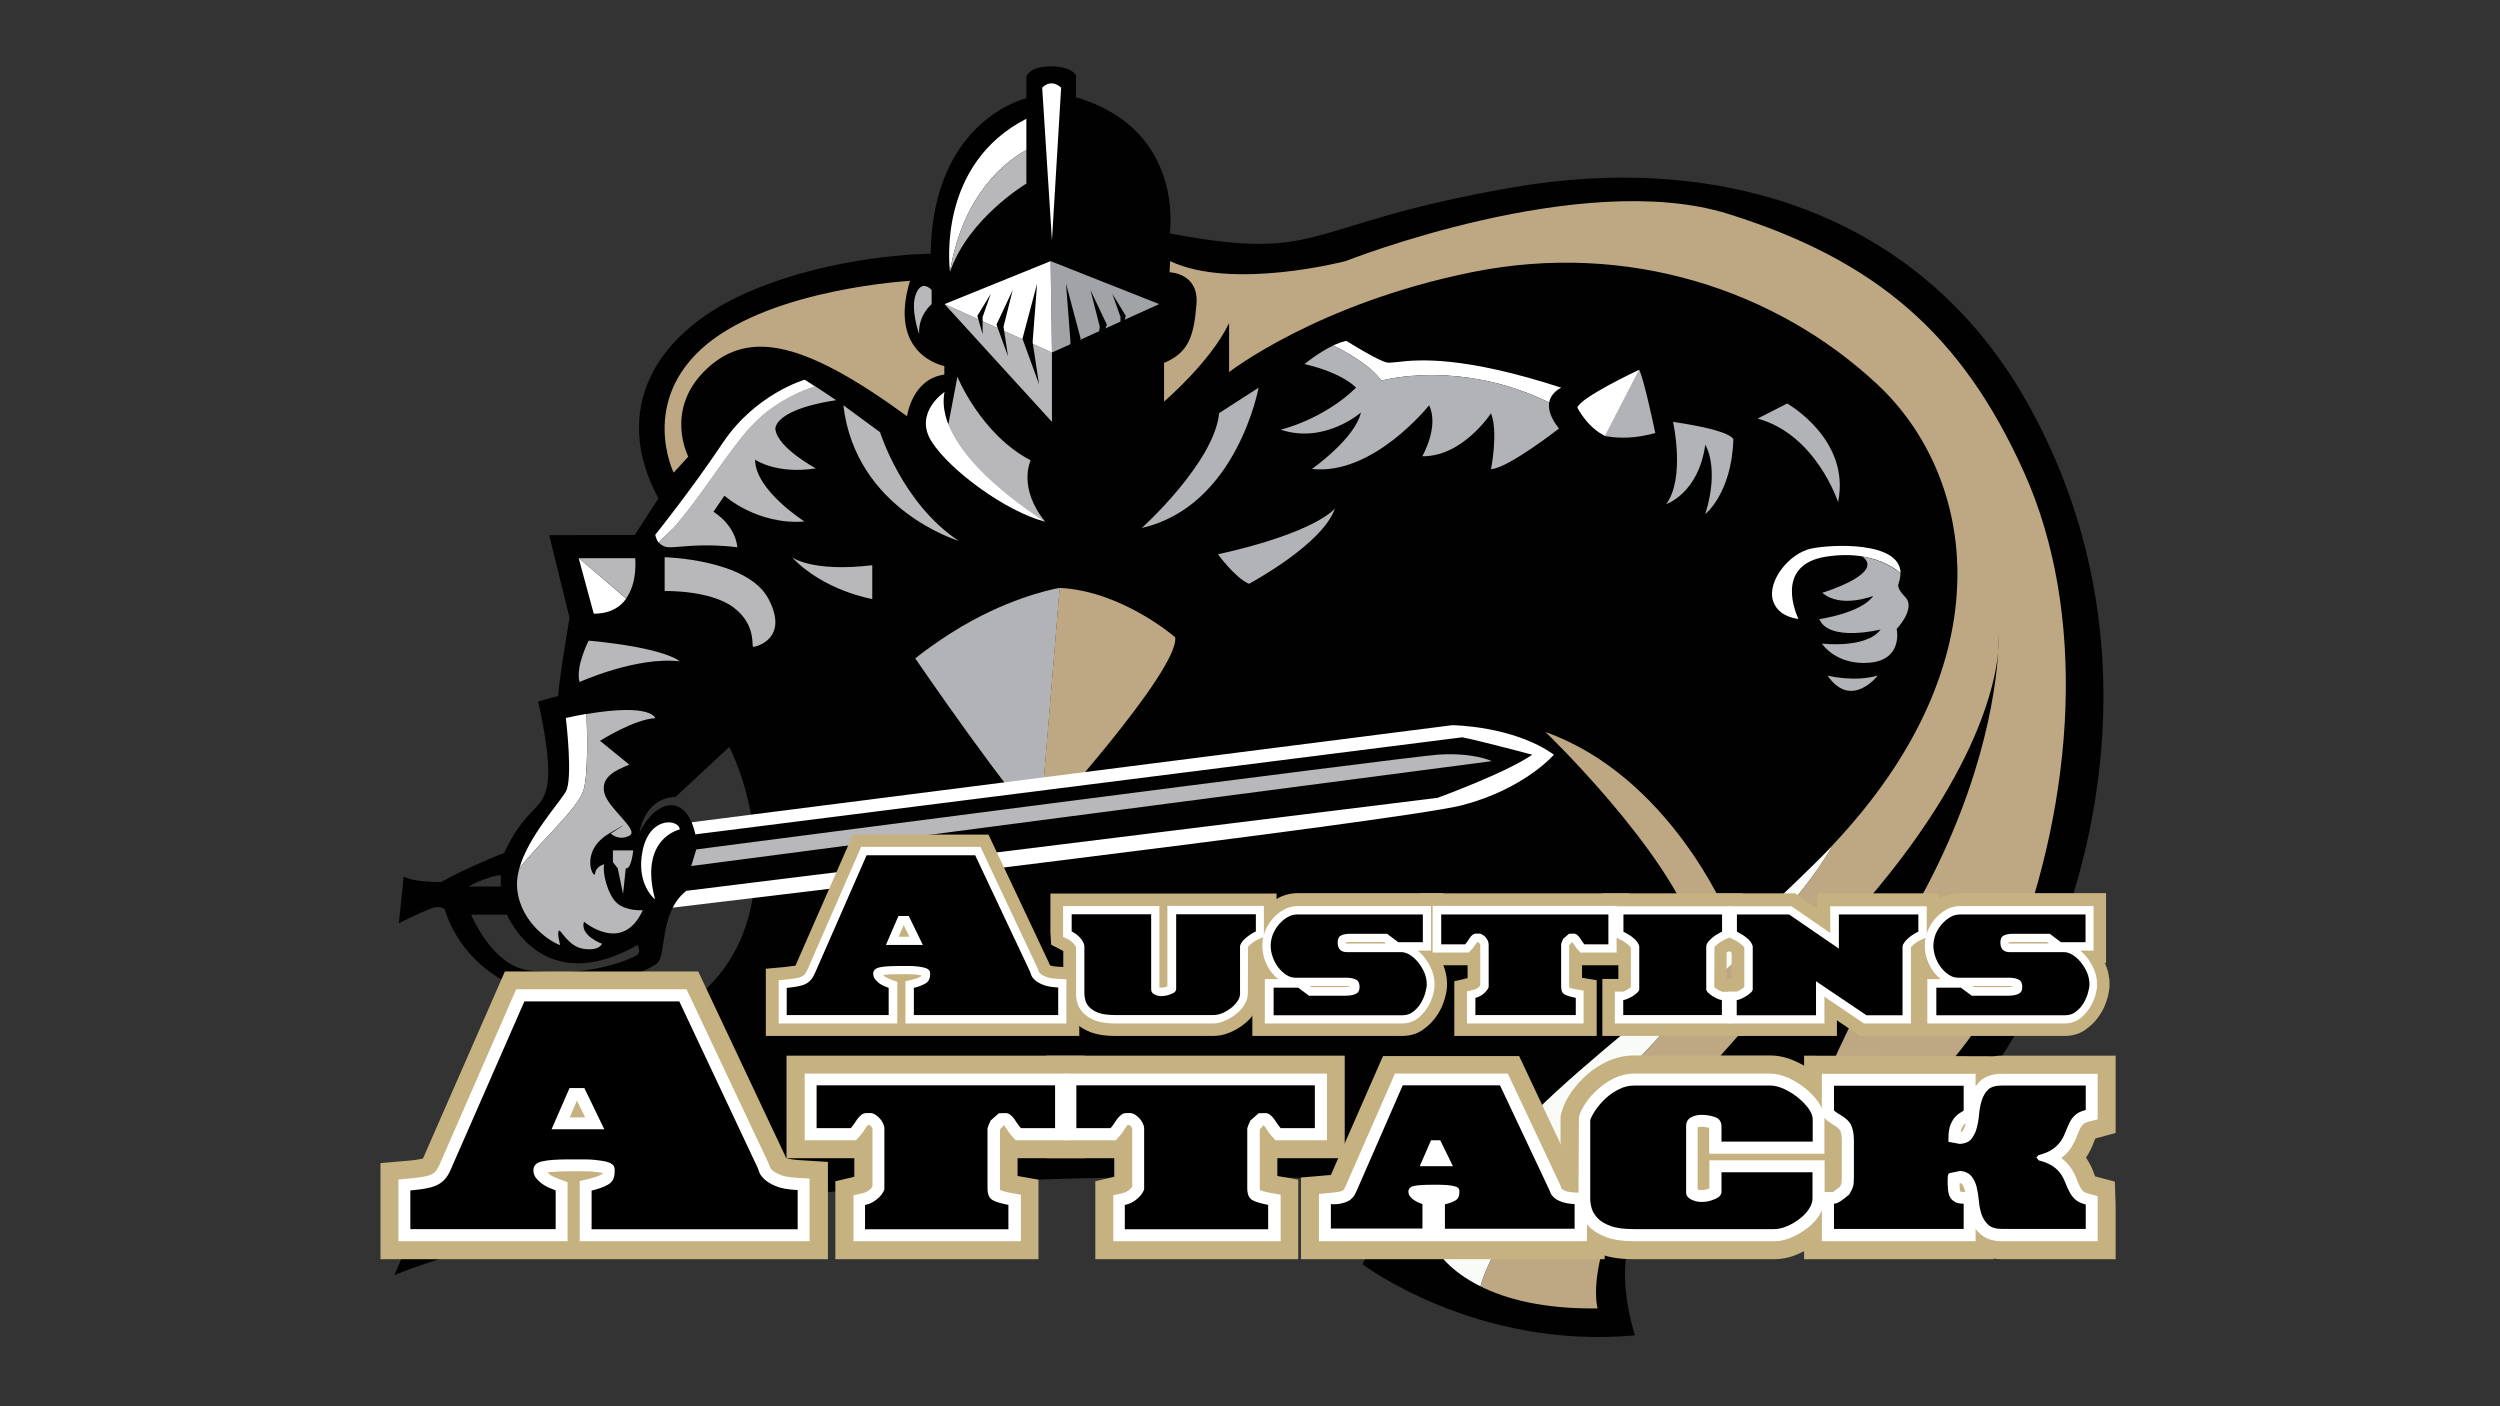 <?xml version="1.0" encoding="utf-8"?>
<!-- Generator: Adobe Illustrator 18.1.1, SVG Export Plug-In . SVG Version: 6.00 Build 0)  -->
<svg version="1.1" id="Layer_1" xmlns="http://www.w3.org/2000/svg" xmlns:xlink="http://www.w3.org/1999/xlink" x="0px" y="0px"
	 viewBox="0 0 1280 720" enable-background="new 0 0 1280 720" xml:space="preserve">
<rect x="0" y="0" width="1280" height="720" fill="#333333" stroke="none"/>
<g>
	<g>
		<path fill="#000100" d="M375.3,386.5c14.5,32.8,27.3,107.3-40.5,137.4c-67.8,30.1-116.8,86.6-132.8,129c0,0,134.7-62.2,523.9-48.3
			c0,0-22.6,29.5-28.3,42.7c0,0,58,43.9,139.5,36.4c0,0-13.3-39.6,3-59c0,0,140.6,7.5,195.9-103c55.2-110.5,54-226,0-318.9
			c-54-92.9-154.4-125.6-262.4-106.7c-108,18.8-94.6,38.5-174.7,23.4c0,0,8.2-53.2-48-69.7V38.5c0,0-2-4.5-13-4.5
			c-11,0-12.4,5.2-12.4,5.2v11.1c0,0-48,10.8-49,79.6c0,0-50.4,0.2-95.6,20.6c-45.2,20.4-68.3,59-43.8,104.7L325,273.9l-43.8,0.1
			l10.4,42.3c0,0-7.1,41.3-5.7,43C287.3,361,354.1,338.5,375.3,386.5z"/>
	</g>
	<g>
		<g>
			<polygon fill="#B8B8BB" points="538.6,216 538.6,180.5 483.6,155.7 			"/>
		</g>
		<g>
			<polygon fill="#A2A3A7" points="537.9,133.7 538.6,180.5 593.5,155.7 			"/>
		</g>
		<g>
			<polygon fill="#FFFFFF" points="483.6,155.7 538.6,180.5 537.9,133.7 			"/>
		</g>
	</g>
	<g>
		<g>
			<path fill="#F8FBF7" d="M885.3,495.2c29.8-27.7,45.2-48.3,53.1-62.5c-2.7,2.9-5.5,5.7-8.4,8.6C831.1,539,769.9,562.5,736,640.7
				c0,0,5.5,9.7,22,17.9C767.2,625.8,824.8,551.3,885.3,495.2z"/>
		</g>
		<g>
			<path fill="#000100" d="M1023.9,334l-1.9-0.2c0.4-5.5,0.3-8.6,0.3-8.6l1.9-0.1C1024.2,325.2,1024.5,328.3,1023.9,334z"/>
		</g>
		<g>
			<path fill="#BEA884" d="M1036.4,242c-32-71.3-76.3-108.9-151.6-132.5c-75.3-23.5-195.9,24.2-195.9,24.2s-57.8,15.1-89.8,0
				l-0.3,5.7c0,0,15.1,0.3,13.8,16.3c-1.3,16-3.8,24.8-16.6,30.1v19.8c0,0,23.9-20.4,33.3-40.2v25.1c0,0,45.2-35.2,124.6-51.2
				c79.4-16,155.4,9.1,207.2,57.4c50.3,46.9,66.8,141.1-22.7,235.9c-7.9,14.2-23.3,34.8-53.1,62.5
				C824.8,551.3,767.2,625.8,758,658.6c12.6,6.3,31.8,11.7,60,11.3c0,0-17.1-54.7,102.7-171.4c86.2-83.9,100.3-143.3,102.4-164.6
				c0.4-5.6,0.3-8.7,0.3-8.7s0.3,3-0.3,8.7c-1.3,20.3-8.5,74.1-46.8,138.2c-49,81.9-56.5,124.3-56.5,124.3s77.2-20.7,110.2-104.5
				C1062.8,408.1,1068.4,313.3,1036.4,242z"/>
		</g>
	</g>
	<g>
		<g>
			<g>
				<polygon fill="#000100" points="507.3,150.4 503.1,162.3 503.1,171.1 500.4,161.7 				"/>
			</g>
			<g>
				<polygon fill="#000100" points="518.5,148.5 513.8,167.3 516.1,182.4 510.2,166.2 				"/>
			</g>
			<g>
				<polygon fill="#000100" points="531,145.2 528.7,175.2 532,196.8 523.5,173.4 				"/>
			</g>
		</g>
		<g>
			<g>
				<polygon fill="#000100" points="569.5,150.4 573.7,162.3 573.7,171.1 576.4,161.7 				"/>
			</g>
			<g>
				<polygon fill="#000100" points="558.3,148.5 563.1,167.3 560.7,182.4 566.7,166.2 				"/>
			</g>
			<g>
				<polygon fill="#000100" points="545.8,145.2 548.1,175.2 544.8,196.8 553.3,173.4 				"/>
			</g>
		</g>
	</g>
	<g>
		<path fill="#BEA884" d="M344.9,242l7.5-8.2c0,0-12.6-24.2,9.4-44.9c22-20.7,50.9-13.5,102.6,24.2c0,0,2.5-19.1,19.1-21.3v-4.4
			c0,0-29.2-5.3-17.6-43.6c0,0-69.4,3.8-104.2,32.6C327,205.3,344.9,242,344.9,242z"/>
	</g>
	<g>
		<path fill="#BEA884" d="M791.3,374.8c0,0,63.4,60.9,77.2,104.8l15.7-11.3C884.2,468.3,854.7,397.4,791.3,374.8z"/>
	</g>
	<g>
		<path fill="#B8B8BB" d="M477,148.5v7.2c0,0-7,5.7-6.4,15.4c0,0-4.7-13.1-1.6-20.7C472.1,142.7,477,148.5,477,148.5z"/>
	</g>
	<g>
		<path fill="#B8B8BB" d="M490.2,192.9c0,0,11.9,29.4,37.5,42.8c0,0-6.8,13.8,7.4,31.4c0,0-44.3-24.8-49.9-48L490.2,192.9z"/>
	</g>
	<g>
		<path fill="#B2B3B6" d="M623.6,283.8c0,0,8.9,12.2,15.9,15.1c0,0,37.7-20.1,44-38.6C683.6,260.2,674.5,272.5,623.6,283.8z"/>
	</g>
	<g>
		<path fill="#B8B8BB" d="M405.5,285.3c0,0,10,7.8,41.1,4.1v17.3C446.6,306.7,421.8,302.6,405.5,285.3z"/>
	</g>
	<g>
		<path fill="#B2B3B6" d="M624.2,211.5l20.2-13c0,0-11.1,60.7-59.8,71.8C584.6,270.4,621.8,236.7,624.2,211.5z"/>
	</g>
	<g>
		<path fill="#FFFFFF" d="M483.6,200.7c0,0-16,10.6-6.6,25.4c9.4,14.8,38.2,35.9,58.1,41C535.1,267.1,477.5,232.4,483.6,200.7z"/>
	</g>
	<g>
		<path fill="#B8B8BB" d="M431.8,207.5l18.8,13.8c0,0,11.3,36.4,40.2,55.6C490.9,276.9,438.1,261.2,431.8,207.5z"/>
	</g>
	<g>
		<path fill="#B8B8BB" d="M340.3,285.3v17.3c0,0,23.4-0.6,35.4,8.5c11.9,9.1,8.8,20.1,10,20.1c1.3,0,18.5-4.1,7.8-24.5
			C382.9,286.3,340.3,285.3,340.3,285.3z"/>
	</g>
	<g>
		<g>
			<path fill="#FFFFFF" d="M387,216c11.1-10.9,24.2-16.1,30.4-18.1l-5.4-3.5c0,0-25,7.2-41.7,32c-16.6,24.8-34.8,47.4-34.8,47.4
				s0.3,2.1,1.7,4l7.8-7.6C359.7,253.7,374.6,228.1,387,216z"/>
		</g>
		<g>
			<path fill="#B8B8BB" d="M345,270.1l-7.8,7.6c0,0,0.1,0.1,0.1,0.1C339.9,275.6,342.5,273,345,270.1z"/>
		</g>
		<g>
			<path fill="#B8B8BB" d="M417.7,239.8c0,0-19.5-10.4-20.7-20c0-0.1,0-0.3,0-0.4c0,0-0.3-4.6,9.8-9c4.6-2,11.4-4,21.3-5.5l-9.3-6.2
				l-1.5-1c-6.2,2-19.3,7.3-30.4,18.1c-12.4,12.1-27.3,37.7-41.9,54.2c-2.6,2.9-5.2,5.5-7.7,7.7c1.1,1.3,2.8,2.5,5.4,2.5
				c6.3,0,16.6-2.2,34.8,0c0,0-0.3-10.4-12.2-18.2l5.6-8.2c0,0,16.8,15.1,41,13.2c0,0-25.3-16-25.3-31.7
				C386.6,235.4,397.6,243,417.7,239.8z"/>
		</g>
	</g>
	<g>
		<g>
			<path fill="#FFFFFF" d="M525.5,76.8v-16C480.2,84,486,135.7,486.4,139C493.2,98.7,515.5,82.3,525.5,76.8z"/>
		</g>
		<g>
			<path fill="#B8B8BB" d="M486.4,139c0,0.1,0,0.2,0,0.2c9.4-27.5,39.1-45.2,39.1-45.2V76.8C515.5,82.3,493.2,98.7,486.4,139z"/>
		</g>
	</g>
	<g>
		<path fill="#FFFFFF" d="M538.6,123.1l4.7-78.2c0,0-4.7-5-9.7,0L538.6,123.1z"/>
	</g>
	<g>
		<g>
			<path fill="#FFFFFF" d="M716,185.3c-3.1,0.3-5.1,0.6-6.3,0.2c-2.2-0.6-6.1-2.6-9.8-4.7c-5.4-3-10.6-6.3-10.6-6.3
				c-1.8,0.4-3.6,1-5.4,1.8c-0.4,0.2-0.9,0.4-1.3,0.6c7.1,3.5,19.4,10.4,24.6,18c0,0,13.6-3.9,34.1-2.6c14.6,0.9,32.7,4.4,51.9,13.8
				c0.9-5.4,6.2-7.6,6.2-7.6C748.9,182.1,726.2,184.1,716,185.3z"/>
		</g>
		<g>
			<path fill="#B2B3B6" d="M798.2,219.4c-4.3-5.4-5.4-9.6-5.1-12.7c0-0.2,0-0.4,0.1-0.6c-19.2-9.4-37.3-12.9-51.9-13.8
				c-20.5-1.3-34.1,2.6-34.1,2.6c-5.2-7.6-17.5-14.5-24.6-18c-7.7,3.7-14.7,9.5-14.7,9.5c20.1,4.7,26.4,12.1,26.4,12.1
				c-17,16.5-38.6,21.5-38.6,21.5c22.6,7.5,41.1-8.8,41.1-8.8c-3.1,13.5-25.1,28.9-25.1,28.9c31.4,3.5,60-32.6,60-32.6
				c5.3,11-3.5,26.1-3.5,26.1c20.7,0.3,35.2-22,35.2-22c3.8,9.7,0,28.6,0,28.6C772.1,239.8,798.2,219.4,798.2,219.4z"/>
		</g>
	</g>
	<g>
		<g>
			<path fill="#B2B3B6" d="M839.2,189.3L839.2,189.3l-17.5,33.9l0,0c0,0,6,1.5,15,0.6c5.7-0.6,10.8-2.1,10.8-2.1
				S841.6,193.2,839.2,189.3z"/>
		</g>
		<g>
			<path fill="#FFFFFF" d="M807.6,208.7c0,0,5,10.1,14.2,14.5l17.5-33.9C839.2,189.3,809,203.5,807.6,208.7z"/>
		</g>
	</g>
	<g>
		<path fill="#B2B3B6" d="M856.6,216c0,0,6.4,28.7-3.5,42.1c0,0,16.5-5.4,20-30.4c0,0,7.5,11.5,0,35.5c0,0,13.4-10.4,14.4-38.1
			C887.4,225.2,888.6,220.7,856.6,216z"/>
	</g>
	<g>
		<path fill="#B2B3B6" d="M899.9,214.3l15.1-7.7c0,0,32.7,18.3,26.1,50.5C941.1,257.2,930,222.6,899.9,214.3z"/>
	</g>
	<g>
		<g>
			<path fill="#FFFFFF" d="M927.2,280.9c-11.3,2.5-22.3,16.6-19.5,26.4c2.2,7.5,9.8,9.2,13.1,9.6c-0.9-1.9-12.7-27.7,14.2-31.9
				c7.2-1.1,13.4-1,18.6-0.1c-0.3-0.2-0.7-0.5-1-0.7c0.4,0.2,0.7,0.5,1,0.7c9.9,1.6,16.3,5.8,19.5,8.5
				C972.8,276.9,937.4,278.7,927.2,280.9z"/>
		</g>
		<g>
			<path fill="#B2B3B6" d="M975.5,305.7c-4.7-4.7-3.5-6.7-3.5-6.7c0.7-2.1,1.1-3.9,1-5.6c-3.2-2.6-9.6-6.8-19.5-8.5
				c11.9,8.8-20.5,18.6-20.5,18.6c9.4,8.2,26.1,1.6,26.1,1.6c-6,8.8-27.6,11.9-27.6,11.9c5,11.9,31.4,5.3,31.4,5.3
				c-7.5,10-30.1,7.2-30.1,7.2s7.2,11.3,24.5,9.8c17.3-1.6,13.8-17.3,13.8-17.3C974,318.9,980.2,310.5,975.5,305.7z"/>
		</g>
	</g>
	<g>
		<path fill="#B2B3B6" d="M961.4,345.9c0,0-13.5,17.6-25.7,0C935.7,345.9,949.2,349.4,961.4,345.9z"/>
	</g>
	<g>
		<path fill="#B8B8BB" d="M301.4,328c0,0-6.8,13.1-4.7,21.2c0,0,29.2-13.2,51.3-10.6C348,338.6,341.4,331.8,301.4,328z"/>
	</g>
	<g>
		<g>
			<path fill="#B8B8BB" d="M325.2,285.8h-28.9l24.3,20.6C326.6,298,325.2,285.8,325.2,285.8z"/>
		</g>
		<g>
			<path fill="#FFFFFF" d="M296.3,285.8L296.3,285.8l7.7,28.4c8.4,0,13.5-3.3,16.6-7.7L296.3,285.8z"/>
		</g>
	</g>
	<g>
		<g>
			<path fill="#B2B3B6" d="M532.6,421.7L532.6,421.7l10-120.7l0,0c0,0-19.5,3-44.8,16.7c-15.9,8.6-29.2,19.4-29.2,19.4
				S520.7,413.2,532.6,421.7z"/>
		</g>
		<g>
			<path fill="#BEA884" d="M601.7,326.3c0,0-27.1-23.7-59.2-25.3l-10,120.7C532.6,421.7,603.9,343.2,601.7,326.3z"/>
		</g>
	</g>
	<g>
		<g>
			<path fill="#FFFFFF" d="M354.1,421l389.4-49.7c0,0,31.2,0.2,52.1,15.1c0,0-15.1,17.6-47.1,25.9c-32,8.3-407.4,52.8-407.4,52.8
				L354.1,421z"/>
		</g>
		<g>
			<g>
				<path fill="#000100" d="M748.7,377.5L356,427.2c0,0-2.4-14.1-11.5-14.9c-9.2-0.8-16.5,11.7-17.2,14.8c0,0,1.9-18.4,18.6-19.1
					l29.9-27.8c0,0-22.4-45.1-100.3-21c0,0,7.1,29,4.7,42.7c-2.4,13.7-10.8,10.8-22.1,34.8c0,0-18.4,7.1-32.2,14.9
					c0,0-13.8,0.3-19.2-2.8l-2.5,23.9c0,0,15.7-7.9,18.8-8.2c3.1-0.3,4.7,0.9,4.7,0.9s5.7,24.2,32,37.7c26.4,13.5,72.2-5.6,76.9-10
					c4.7-4.4,0.9-26.1,14.8-37L736,408.5c0,0,35.4-12.9,48.5-22.1C784.5,386.5,760,379.8,748.7,377.5z M256.4,448.3
					c0,1.2,0,5.6,0,5.6H240C244.4,450.9,256.4,447.2,256.4,448.3z M326.4,488.8c-1.9,1.6-24.9,12.3-56,8
					c-18.6-2.6-29.2-28.5-29.2-28.5h18.4c0,0,17.7,43.6,66.9,15.5C326.4,483.9,328.3,487.2,326.4,488.8z"/>
			</g>
		</g>
		<g>
			<g>
				<path fill="#FFFFFF" d="M300.3,365.5c-3.2,0.6-6.8,1.2-10.6,2.1c0,0,3.8,31.1,0,37.7c-3.2,5.7-19.3,23.1-23.8,39.3
					c11.1-14.2,30.2-30.8,32.9-40.2C301.2,395.9,300.6,374.8,300.3,365.5z"/>
			</g>
			<g>
				<path fill="#B8B8BB" d="M316,462.5c-4.9-4.2-7.8-16.2-6.6-20c0,0-4.2,0.9-4.7,4.7c-0.5,3.8-8.5-11.1,7.1-20.4
					c15.5-9.3,0.9,0,0.9,0s4,3.9,9.5,1.1c5.5-2.8-10.9-13.8-12.8-22c-1.9-8.2,6-11.6,12.8-14.4l-15-12.2c0,0,17.3-11,28.3-11.6
					c0,0-1.8-7.8-35.2-2.1c0.4,9.3,0.9,30.3-1.5,38.8c-2.7,9.4-21.8,26-32.9,40.2c-0.7,2.7-1.2,5.3-1.2,7.8
					c0,17.9,15.5,29.2,22.1,31.5c0,0-1.6-5.9-0.7-7.3c0.9-1.4,4.5,8,12.7,9.2c8.2,1.2,9.4-2.6,9.4-2.6s-11.5-4.2-9.2-11.3
					c0,0,19.8,16.9,30.1-5.9C329.2,466,321,466.7,316,462.5z"/>
			</g>
		</g>
		<g>
			<path fill="#B8B8BB" d="M356.5,434.9l-2.6,8.5l409.9-53.7c0,0-9.4-4.6-27.8-3.3C717.7,387.8,356.5,434.9,356.5,434.9z"/>
		</g>
		<g>
			<path fill="#FFFFFF" d="M348,424.7c0,0-21,4.4-12.6,35.8c0,0-10.1-7.8-6.3-25.4C333.1,417.2,348,419.7,348,424.7z"/>
		</g>
		<g>
			<path fill="#B8B8BB" d="M313.8,435.4h10.4c0,0-0.9,9.8-3.8,9.2l-1.4,13.1l-2.7-13.1l-2.5-3.2V435.4z"/>
		</g>
	</g>
	<g>
		<g>
			<g>
				<g>
					<path d="M218.4,608.4c2.2-0.4,4.1-1,5.7-1.8c1.5-0.8,2.8-1.8,3.9-3.1c1.1-1.3,2.1-3,3-5.2l37.5-85.6h79.3l39.6,84.1
						c0.4,0.7,0.8,1.7,1.2,3c0.4,1.3,1.3,2.6,2.7,3.9c1.3,1.3,3.3,2.5,5.9,3.6c2.6,1.1,6.3,1.8,11.2,2v20.1H302.9v-19.8
						c3.6-0.9,6.5-1.9,8.6-3.2c2.2-1.3,3.2-3.4,3.2-6.5v-1.3c0-2-1.7-3.3-5-4c-3.3-0.6-6.8-1-10.4-1h-7.6c-6.3,0-11,0.3-14,1
						c-3.1,0.6-4.6,2.2-4.6,4.6c0,1.7,0.6,3.2,1.8,4.5c1.2,1.3,2.5,2.4,3.9,3.2c1.4,0.9,3.3,1.7,5.7,2.6v19.8h-74.4v-19.8
						C213.4,609.2,216.1,608.9,218.4,608.4z M291.6,557.1l-9.2,21.1h27l-10.2-21.1H291.6z"/>
				</g>
				<g>
					<path d="M443.1,616.9c2.3-0.5,4.3-1.5,6-3c1.8-1.4,3-3.1,3.7-4.9v-31.3c0-0.9-0.3-1.8-0.8-2.8c-0.5-1-1.1-1.8-1.8-2.5
						c-0.7-0.7-1.4-1.3-2.2-1.8c-0.8-0.4-1.5-0.7-2-0.7h-2.5c-0.9,0-1.7,0.3-2.5,0.9c-0.7,0.6-1.4,1.3-2,2.1
						c-0.6,0.8-1.1,1.7-1.7,2.5c-0.6,0.9-1.1,1.6-1.7,2.2h-17.5v-21.9h122.1v21.9h-17.5c-0.6-0.6-1.1-1.4-1.7-2.2
						c-0.6-0.9-1.1-1.7-1.7-2.5c-0.6-0.8-1.2-1.5-2-2.1c-0.7-0.6-1.6-0.9-2.5-0.9l-3.4,0.1l-4.2,3.7c-0.2,0.5-0.5,1.1-0.8,1.8
						c-0.3,0.6-0.5,1.4-0.8,2.2v30.7c0,3.1,0.9,5.1,2.7,6.1c1.8,1,4.5,1.7,8,2.4v12.5h-73.4V616.9z"/>
				</g>
				<g>
					<path d="M576.1,616.9c2.3-0.5,4.3-1.5,6-3c1.8-1.4,3-3.1,3.7-4.9v-31.3c0-0.9-0.3-1.8-0.8-2.8c-0.5-1-1.1-1.8-1.8-2.5
						c-0.7-0.7-1.4-1.3-2.2-1.8c-0.8-0.4-1.5-0.7-2-0.7h-2.5c-0.9,0-1.7,0.3-2.5,0.9c-0.7,0.6-1.4,1.3-2,2.1
						c-0.6,0.8-1.1,1.7-1.7,2.5c-0.6,0.9-1.1,1.6-1.7,2.2h-17.5v-21.9h122.1v21.9h-17.5c-0.6-0.6-1.1-1.4-1.7-2.2
						c-0.6-0.9-1.1-1.7-1.7-2.5c-0.6-0.8-1.2-1.5-2-2.1c-0.7-0.6-1.6-0.9-2.5-0.9l-3.4,0.1l-4.2,3.7c-0.2,0.5-0.5,1.1-0.8,1.8
						c-0.3,0.6-0.5,1.4-0.8,2.2v30.7c0,3.1,0.9,5.1,2.7,6.1c1.8,1,4.5,1.7,8,2.4v12.5h-73.4V616.9z"/>
				</g>
				<g>
					<path d="M686.6,616.2c1.4-0.3,2.6-0.7,3.6-1.2c1-0.5,1.8-1.2,2.5-2c0.7-0.8,1.3-1.9,1.9-3.3l23.6-54H768l25,53
						c0.2,0.5,0.5,1.1,0.8,1.9c0.3,0.8,0.8,1.6,1.7,2.4c0.8,0.8,2.1,1.6,3.7,2.2c1.6,0.7,4,1.1,7,1.3v12.6h-66.4v-12.5
						c2.3-0.5,4.1-1.2,5.4-2c1.4-0.8,2-2.2,2-4.1v-0.8c0-1.3-1-2.1-3.1-2.5c-2.1-0.4-4.3-0.6-6.5-0.6h-4.8c-4,0-6.9,0.2-8.8,0.6
						c-1.9,0.4-2.9,1.4-2.9,2.9c0,1.1,0.4,2,1.1,2.8c0.7,0.8,1.6,1.5,2.5,2c0.9,0.5,2.1,1.1,3.6,1.6v12.5h-46.9v-12.5
						C683.4,616.7,685.2,616.5,686.6,616.2z M732.7,583.8l-5.8,13.3h17l-6.5-13.3H732.7z"/>
				</g>
				<g>
					<path d="M817.3,567.8c1.5-2.1,3.2-4,5.2-5.8c2-1.8,4.2-3.2,6.6-4.4c2.4-1.2,5-1.8,7.6-1.8h69.8c2.1,0,4.5,0.6,7.1,1.8
						c2.5,1.2,4.9,2.7,7,4.4c2.2,1.8,3.9,3.6,5.4,5.6c1.4,2,2.1,3.8,2.1,5.4v11.5h-46.7v-7.7c0-2.4-1.1-4.1-3.2-4.8
						c-2.2-0.8-4.5-1.2-7.1-1.2c-1.9,0-3.7,0.4-5.3,1.3c-1.6,0.9-2.5,2.3-2.5,4.4v34c0,1.5,0.8,2.7,2.5,3.6c1.7,0.9,3.5,1.3,5.4,1.3
						c0.2,0,0.8,0,1.9-0.1c1-0.1,2.1-0.3,3.2-0.7c1.1-0.4,2.2-0.8,3.2-1.4c1-0.6,1.6-1.4,1.9-2.5v-10.5H928v13.5
						c0,1.7-0.6,3.5-1.9,5.4c-1.2,1.9-2.8,3.5-4.8,5c-1.9,1.5-4,2.7-6.3,3.7c-2.3,1-4.5,1.5-6.6,1.5h-71.9c-5,0-8.9-0.5-11.9-1.6
						c-2.9-1.1-5.2-2.4-6.7-4.1c-1.5-1.6-2.5-3.3-3-5.1c-0.5-1.8-0.7-3.3-0.7-4.7v-40.4C814.8,571.8,815.8,569.9,817.3,567.8z"/>
				</g>
				<g>
					<path d="M1003.5,585.7c2.7-0.2,4.7-1.1,5.9-2.6c1.2-1.6,2.2-3.5,2.7-5.6c0.6-2.2,1-4.5,1.2-7.1c0.2-2.5,0.7-4.9,1.4-7.1
						c0.7-2.2,1.8-4,3.2-5.4c1.5-1.4,3.8-2.1,7-2.1h43v12.5c-2.4,0.6-4.2,1.5-5.4,2.6c-1.2,1.1-2.2,2.4-2.9,3.9
						c-0.7,1.5-1.4,3-2,4.6c-0.6,1.6-1.3,3.1-2.3,4.6c-1,1.5-2.3,2.9-4.1,4.2c-1.8,1.3-4.2,2.4-7.4,3.2l-1.2,1.2l1.2,1.5
						c3.2,0.8,5.6,1.9,7.4,3.1c1.8,1.3,3.1,2.6,4.1,4.1c1,1.5,1.7,3,2.3,4.6c0.6,1.5,1.2,3,2,4.4c0.7,1.4,1.7,2.7,2.9,3.8
						c1.2,1.1,3,2,5.4,2.6v12.5h-43c-3.1,0-5.4-0.7-6.9-2.1c-1.5-1.4-2.7-3.2-3.4-5.2c-0.7-2.1-1.2-4.4-1.4-6.9
						c-0.2-2.5-0.6-4.8-1.1-7c-0.5-2.2-1.4-4.1-2.6-5.6c-1.2-1.6-3.2-2.6-5.8-2.9l-5.8,1.2c-0.5,0.5-0.7,1.6-0.7,3.1v1.9
						c0,1.1,0.1,2.3,0.2,3.5c0.1,1.3,0.4,2.4,0.9,3.5c0.5,1,1.3,1.9,2.5,2.6c1.1,0.7,2.7,1,4.6,1v12.9h-66.4v-12.9
						c1,0,2.2-0.5,3.5-1.4c1.3-0.9,2.7-2,4.3-3.3c1-1.7,1.7-3.1,2-4.2c0.3-1.1,0.4-2.7,0.4-4.9V584c0-3.4-0.5-6-1.5-8.1
						c-1-2-3.3-4-6.8-5.9c-0.2-0.2-0.6-0.4-1.1-0.8c-0.5-0.4-0.8-0.6-0.8-0.8v-12.5h66.4v12.4c0,0.4-0.4,0.7-1.2,1.1
						c-0.8,0.4-1.7,1-2.7,2c-1,0.9-1.9,2.3-2.7,4.1c-0.8,1.8-1.2,4.3-1.2,7.5v1.6L1003.5,585.7z"/>
				</g>
			</g>
			<g>
				<g>
					<path fill="#C5B280" d="M423.6,644.7H194.8v-49.2l14-1.2c2.7-0.2,4.9-0.5,6.7-0.9c0.4-0.1,0.7-0.2,1-0.2
						c0.1-0.2,0.2-0.5,0.4-0.8l41.6-95h99l43.8,92.9c0.3,0.5,0.7,1.4,1.1,2.5c0.2,0.1,0.5,0.2,0.8,0.3c0,0,1.6,0.6,6.3,0.9l14.4,0.9
						V644.7z M325.4,614.1h54.5c-2.8-2.8-4.8-6-5.9-9.3c-0.2-0.4-0.3-0.9-0.4-1.2L338,528h-59.6l-33.5,76.5
						c-1.4,3.4-3.1,6.3-5.2,8.8c-0.2,0.3-0.5,0.5-0.7,0.8h24.7c0,0-0.1-0.1-0.1-0.1c-3.7-4.1-5.7-9.2-5.7-14.8
						c0-4.4,1.4-8.5,3.8-11.7l19.8-45.7h27.2l25.1,51.7h-4.4c0.5,1.7,0.7,3.4,0.7,5v1.3C330.1,605.3,328.4,610.2,325.4,614.1z"/>
				</g>
				<g>
					<path fill="#C5B280" d="M531.7,644.7h-104v-39.9l9.7-2.3V593h-34.7v-52.5h152.7V593H521v9.1l10.7,1.9V644.7z M467.2,614.1H491
						c-0.4-1.7-0.6-3.6-0.6-5.6v-32.8l0.5-2c0.2-0.9,0.5-1.7,0.8-2.5H467c0.7,2.1,1.1,4.3,1.1,6.6v34L467.2,614.1z"/>
				</g>
				<g>
					<path fill="#C5B280" d="M664.8,644.7h-104v-39.9l9.7-2.3V593h-34.7v-52.5h152.7V593h-34.5v9.1l10.7,1.9V644.7z M600.2,614.1
						H624c-0.4-1.7-0.6-3.6-0.6-5.6v-32.8l0.5-2c0.2-0.9,0.5-1.7,0.8-2.5H600c0.7,2.1,1.1,4.3,1.1,6.6v34L600.2,614.1z"/>
				</g>
				<g>
					<path fill="#C5B280" d="M821.5,644.7H666.1v-41.8l13.9-1.2c0.5,0,0.9-0.1,1.4-0.1l26.7-60.9h69.7l28.7,60.9
						c0.2,0,0.5,0,0.7,0.1l14.4,0.8V644.7z M762.4,614.1h16.2l-20.2-42.9h-10l20,41.3h-5.8C762.5,613,762.4,613.5,762.4,614.1z"/>
				</g>
				<g>
					<path fill="#C5B280" d="M908.5,644.7h-71.9c-6.9,0-12.5-0.8-17.2-2.6c-5.2-1.9-9.4-4.6-12.6-8c-3.3-3.5-5.5-7.5-6.6-11.8
						c-0.8-3-1.2-5.8-1.2-8.5v-42.3l0.5-1.9c0.9-3.5,2.6-7,5.2-10.7c2.1-3,4.7-5.8,7.5-8.4c3-2.7,6.5-5,10.2-6.8
						c4.5-2.2,9.3-3.3,14.2-3.3h69.8c4.4,0,8.9,1.1,13.4,3.2c3.7,1.7,7.2,3.9,10.4,6.5c3.2,2.6,5.9,5.5,8.1,8.6
						c3.3,4.6,5,9.5,5,14.3v40.6c0,4.8-1.5,9.5-4.5,13.9c-2.1,3.2-4.9,6.1-8.1,8.6c-2.9,2.3-6.1,4.2-9.5,5.7
						C917.1,643.7,912.8,644.7,908.5,644.7z M829.7,613.2c0.1,0,0.2,0.1,0.4,0.1c0.3,0.1,2.1,0.7,6.6,0.7h11.5
						c-0.2-1.1-0.3-2.3-0.3-3.5v-34c0-1.9,0.2-3.7,0.7-5.5l-11.9,0c-0.2,0-0.5,0-0.9,0.2c-1.1,0.6-2.2,1.2-3.1,2
						c-1.1,1-2.1,2.1-2.9,3.2c0,0-0.1,0.1-0.1,0.1V613.2z"/>
				</g>
				<g>
					<path fill="#C5B280" d="M1083.2,644.7h-58.3c-1.5,0-2.9-0.1-4.2-0.3v0.3h-97v-43.5h10.2V584c0-0.1,0-0.3,0-0.4
						c-0.1-0.1-0.2-0.1-0.3-0.2l-2.8-1.9c-6.2-4.3-7.1-10.1-7.1-13.2v-27.8l97,0.3c1.4-0.2,2.8-0.3,4.2-0.3h58.3v39.6l-10.4,2.8
						c-0.2,0.5-0.4,1.1-0.7,1.7c-0.9,2.6-2.2,5.2-3.8,7.7c-0.1,0.1-0.2,0.3-0.3,0.4c0.1,0.1,0.2,0.3,0.3,0.4c1.6,2.5,2.9,5,3.8,7.6
						c0.2,0.5,0.4,1,0.6,1.6l10.1,2.7l0.4,11.9V644.7z M962.7,614.1h20c-0.2-1.1-0.4-2.2-0.5-3.3c-0.2-1.8-0.2-3.4-0.2-4.9V604
						c0-2.5,0.3-4.8,0.9-6.8l-0.6-0.1v-14.1c0-4.5,0.6-8.4,1.7-11.7h-21.7c1.5,3.7,2.2,8,2.2,12.8v18.8c0,3.5-0.3,6.3-0.9,8.7
						C963.3,612.3,963,613.2,962.7,614.1z M1028.4,614.1h16c-0.4-0.9-0.8-1.8-1.1-2.8c-0.2-0.5-0.5-1-0.8-1.6c0,0.1-0.6-0.3-2.4-0.7
						l-5-1.3l-12.8-16.1l13.6-14l4.2-1.1c1.6-0.4,2.2-0.8,2.2-0.8c0.2-0.1,0.3-0.3,0.3-0.3c0.2-0.3,0.4-0.8,0.6-1.3
						c0.4-1.1,0.8-2.1,1.2-3.2h-15.8c0,0.2,0,0.4-0.1,0.6c-0.3,3.4-0.9,6.6-1.6,9.6c-1.1,4.3-3,8-5.5,11.3c-0.1,0.1-0.1,0.2-0.2,0.2
						c0.1,0.1,0.1,0.2,0.2,0.3c2.6,3.3,4.5,7.2,5.5,11.6c0.7,2.8,1.1,5.9,1.4,9.1C1028.4,613.9,1028.4,614,1028.4,614.1z"/>
				</g>
			</g>
			<g>
				<g>
					<path fill="#FFFFFF" d="M414.5,635.5H296.8v-30.8l4.7-1.1c3-0.7,5.3-1.6,6.9-2.5c0.1,0,0.2-0.2,0.2-0.5c-2.9-0.6-6-0.9-9.2-0.9
						h-7.6c-5.9,0-9.4,0.3-11.5,0.6c0.6,0.6,1.1,1,1.7,1.4c1.1,0.7,2.7,1.4,4.6,2.1l4,1.5v30.2H204v-31.6l5.6-0.5
						c3-0.3,5.6-0.6,7.6-1c1.7-0.3,3-0.7,4-1.3c0.8-0.4,1.5-0.9,2-1.6c0.5-0.6,1.2-1.7,2-3.6l39.1-89.4h87.2l41.3,87.6
						c0.4,0.8,0.9,2,1.5,3.6c0,0.1,0.2,0.6,1.2,1.5c0.4,0.4,1.6,1.3,4,2.3c1.3,0.6,4,1.3,9.2,1.6l5.8,0.3V635.5z M309,623.2h93.2
						v-8.4c-2.9-0.4-5.4-1.1-7.4-1.9c-3.4-1.4-5.9-3-7.8-4.8c-2.1-2-3.5-4.1-4.2-6.3c-0.3-0.9-0.6-1.7-0.9-2.3l-38-80.7h-71.4
						l-35.9,82c-1.1,2.7-2.4,4.9-3.9,6.6c-1.6,1.9-3.5,3.5-5.8,4.7c-2.1,1.1-4.5,1.9-7.3,2.4c-1,0.2-2.1,0.4-3.3,0.5v8.3h62.2v-9.6
						c-1-0.5-1.9-0.9-2.7-1.4c-2-1.2-3.7-2.7-5.3-4.4c-2.2-2.4-3.3-5.4-3.3-8.6c0-5.4,3.5-9.4,9.4-10.6c3.5-0.7,8.5-1.1,15.3-1.1
						h7.6c4,0,7.9,0.4,11.6,1.1c9.2,1.8,9.9,8.1,9.9,10v1.3c0,5.2-2.2,9.3-6.2,11.7c-1.6,1-3.5,1.8-5.7,2.6V623.2z M309.4,584.4
						h-36.3l14.5-33.4H303l16.2,33.4H309.4z M291.7,572.1h7.9l-4.2-8.6L291.7,572.1z"/>
				</g>
				<g>
					<path fill="#FFFFFF" d="M522.6,635.5h-85.6V612l4.7-1.1c1.4-0.3,2.5-0.9,3.6-1.8c0.6-0.5,1.1-1,1.4-1.6v-29.9
						c-0.3-0.4-0.6-0.8-0.9-1.1c-0.2-0.2-0.4-0.4-0.6-0.5h-0.9c-0.1,0.1-0.2,0.2-0.3,0.4c-0.6,0.8-1.1,1.6-1.6,2.4
						c-0.7,1.1-1.5,2.1-2.3,3l-1.8,2H412v-34.1h134.4v34.1H520l-1.8-2c-0.8-0.8-1.5-1.8-2.3-3c-0.5-0.8-1.1-1.6-1.6-2.4
						c-0.1-0.1-0.2-0.2-0.2-0.3l-0.1,0l-1.8,1.9c-0.1,0.2-0.1,0.4-0.2,0.6v29.8c0,0.4,0,0.7,0.1,0.9c0.9,0.4,2.6,1,5.6,1.5l5,0.9
						V635.5z M449.2,623.2h61.1v-1.5c-1.8-0.5-3.4-1.1-4.7-1.8c-2.2-1.2-6-4.2-6-11.5l0.2-32.3c0.3-1.2,0.7-2.2,1.1-3.1l1.3-3l6.9-6
						l5.5-0.2c0,0,0,0,0,0c2.5,0,4.7,0.8,6.5,2.2c1.2,1,2.3,2.1,3.2,3.4c0.5,0.7,1,1.4,1.5,2.1h8.3V562H424.2v9.6h8.3
						c0.5-0.7,1-1.4,1.5-2.1c0.9-1.3,2-2.4,3.1-3.4c1.8-1.5,4-2.2,6.3-2.2h2.5c1.6,0,3.3,0.5,5.1,1.5c1.4,0.8,2.6,1.7,3.7,2.9
						c1,1.1,2,2.4,2.7,3.8c1,1.8,1.5,3.7,1.5,5.7v32.4l-0.4,1c-1.1,2.8-2.9,5.3-5.5,7.5c-1.2,1-2.4,1.8-3.8,2.5V623.2z"/>
				</g>
				<g>
					<path fill="#FFFFFF" d="M655.6,635.5h-85.6V612l4.7-1.1c1.4-0.3,2.5-0.9,3.6-1.8c0.6-0.5,1.1-1,1.4-1.6v-29.9
						c-0.3-0.4-0.6-0.8-0.9-1.1c-0.2-0.2-0.4-0.4-0.6-0.5h-0.9c-0.1,0.1-0.2,0.2-0.3,0.4c-0.6,0.8-1.1,1.6-1.6,2.4
						c-0.7,1.1-1.5,2.1-2.3,3l-1.8,2H545v-34.1h134.4v34.1H653l-1.8-2c-0.8-0.8-1.5-1.8-2.3-3c-0.5-0.8-1.1-1.6-1.6-2.4
						c-0.1-0.1-0.2-0.2-0.2-0.3l-0.1,0l-1.8,1.9c-0.1,0.2-0.1,0.4-0.2,0.6v29.8c0,0.4,0,0.7,0.1,0.9c0.9,0.4,2.7,1,5.6,1.5l5,0.9
						V635.5z M582.2,623.2h61.1v-1.5c-1.8-0.5-3.4-1.1-4.7-1.8c-2.2-1.2-6-4.2-6-11.5l0.2-32.3c0.3-1.2,0.7-2.2,1.1-3.1l1.3-3l6.9-6
						l5.5-0.2c0,0,0,0,0,0c2.5,0,4.7,0.8,6.5,2.2c1.2,1,2.3,2.1,3.2,3.4c0.5,0.7,1,1.4,1.5,2.1h8.3V562H557.2v9.6h8.3
						c0.5-0.7,1-1.4,1.5-2.1c0.9-1.3,2-2.4,3.1-3.4c1.8-1.5,4-2.2,6.3-2.2h2.5c1.6,0,3.3,0.5,5.1,1.5c1.4,0.8,2.6,1.7,3.7,2.9
						c1,1.1,2,2.4,2.7,3.8c1,1.8,1.5,3.7,1.5,5.7v32.4l-0.4,1c-1.1,2.8-2.9,5.3-5.5,7.5c-1.2,1-2.4,1.8-3.8,2.5V623.2z"/>
				</g>
				<g>
					<path fill="#FFFFFF" d="M812.4,635.5H675.3v-24.2l5.6-0.5c1.8-0.2,3.3-0.4,4.6-0.6c1.1-0.2,1.7-0.5,1.9-0.6
						c0.2-0.1,0.4-0.3,0.6-0.5c0.1-0.1,0.5-0.6,0.9-1.7l25.3-57.7h57.8l26.6,56.5c0.3,0.5,0.6,1.4,1,2.5c0.2,0.1,0.6,0.5,2,1.1
						c0.5,0.2,1.8,0.6,5.1,0.8l5.8,0.3V635.5z M745.9,623.2h54.2v-1.2c-1.2-0.3-2.3-0.6-3.3-1c-2.4-1-4.2-2.1-5.6-3.5
						c-1.6-1.5-2.7-3.1-3.2-4.9c-0.2-0.5-0.3-0.9-0.5-1.2L764.1,562h-42.1l-22,50.3c-0.8,1.8-1.7,3.4-2.8,4.7
						c-1.2,1.5-2.7,2.6-4.4,3.5c-1.5,0.8-3.2,1.3-5.2,1.7c-0.1,0-0.1,0-0.2,0v1h34.6v-2.4c-0.2-0.1-0.4-0.2-0.6-0.3
						c-1.4-0.9-2.7-1.9-3.9-3.2c-1.8-1.9-2.7-4.3-2.7-7c0-2.4,1-5.2,3.5-7.1h-0.9l11.1-25.6h12.6l12.4,25.6h-3.7
						c2.5,1.8,3.5,4.4,3.5,6.7v0.8c0,4.1-1.8,7.4-5,9.3c-0.8,0.4-1.6,0.9-2.5,1.2V623.2z"/>
				</g>
				<g>
					<path fill="#FFFFFF" d="M908.5,635.5h-71.9c-5.8,0-10.4-0.7-14-2c-3.8-1.4-6.9-3.3-9.1-5.6c-2.2-2.4-3.7-5-4.4-7.8
						c-0.6-2.3-0.9-4.3-0.9-6.2l0.2-41.9c0.6-2.5,1.9-5,3.8-7.7c1.7-2.5,3.8-4.7,6.1-6.8c2.4-2.1,5.1-3.9,8-5.4
						c3.3-1.6,6.7-2.4,10.2-2.4h69.8c3,0,6.3,0.8,9.6,2.3c3,1.4,5.8,3.2,8.4,5.2c2.6,2.1,4.7,4.4,6.5,6.8c2.2,3.1,3.3,6.1,3.3,9
						v17.7h-59v-13.2c-1.8-0.5-4.1-0.9-5.9-0.3l0,31.8c0.6,0.2,1.2,0.3,1.9,0.3c0.1,0,0.6,0,1.3-0.1c0.6,0,1.2-0.2,1.9-0.4
						c0.3-0.1,0.6-0.2,0.9-0.3v-14.4h59v19.6c0,3-1,5.9-2.9,8.8c-1.6,2.4-3.6,4.6-6.1,6.4c-2.3,1.8-4.9,3.3-7.6,4.5
						C914.6,634.8,911.5,635.5,908.5,635.5z M820.5,574.4v39.4c0,0.6,0.1,1.6,0.5,3.2c0.2,0.8,0.7,1.6,1.5,2.4
						c0.6,0.6,1.8,1.6,4.4,2.5c1.6,0.6,4.5,1.3,9.8,1.3h71.9c1.3,0,2.7-0.3,4.2-1c1.8-0.8,3.5-1.8,5-3c1.4-1.1,2.6-2.3,3.4-3.6
						c0.8-1.1,0.8-1.7,0.8-2v-7.3h-34.5l-0.1,5.6c-0.6,2.8-2.3,5.1-4.8,6.6c-1.4,0.8-2.9,1.5-4.4,2c-1.5,0.5-3.1,0.8-4.6,0.9
						c-1.3,0.1-2.1,0.2-2.4,0.2c-2.9,0-5.6-0.7-8.2-1.9c-3.7-1.9-5.9-5.2-5.9-9.1v-34c0-4.3,2.1-7.9,5.7-9.8c2.5-1.3,5.3-2,8.2-2
						l0,0c3.3,0,6.4,0.5,9.2,1.5c4.6,1.6,7.3,5.6,7.3,10.6v1.6h34.5v-5.4l0,0c0,0-0.1-0.6-1-1.9c-1.1-1.5-2.5-3-4.2-4.5
						c-1.7-1.4-3.7-2.6-5.7-3.6c-1.7-0.8-3.2-1.2-4.5-1.2h-69.8c-1.7,0-3.3,0.4-4.9,1.2c-1.9,0.9-3.7,2.1-5.2,3.5
						c-1.6,1.5-3.1,3-4.3,4.7C821.3,572.7,820.8,573.7,820.5,574.4z"/>
				</g>
				<g>
					<path fill="#FFFFFF" d="M1074,635.5h-49.1c-4.6,0-8.3-1.3-11-3.7c-0.9-0.8-1.7-1.7-2.4-2.7v6.4h-78.7v-25.2h5.7
						c0.1-0.1,0.2-0.1,0.4-0.3c0.9-0.7,2-1.4,3.1-2.3c0.6-1.1,0.7-1.6,0.8-1.7c0-0.1,0.2-1,0.2-3.3V584c0-3-0.5-4.5-0.9-5.3
						c-0.1-0.1-0.8-1.4-4.2-3.3l-1.8-1.2c-2.2-1.5-3.3-3.5-3.3-5.8v-18.6h78.7v6.4c0.7-0.9,1.4-1.8,2.2-2.6
						c2.6-2.5,6.4-3.8,11.2-3.8h49.1v23.3l-4.6,1.2c-1.9,0.5-2.6,1.1-2.7,1.2c-0.7,0.7-1.2,1.4-1.6,2.2c-0.6,1.2-1.2,2.5-1.7,3.9
						c-0.7,2-1.7,3.9-2.9,5.9c-1.3,2-3,3.8-5.1,5.4c2.1,1.6,3.8,3.4,5.1,5.4c1.2,1.9,2.2,3.8,2.9,5.8c0.5,1.3,1,2.5,1.6,3.7
						c0.4,0.8,1,1.6,1.7,2.2c0.1,0.1,0.8,0.6,2.7,1.2l4.6,1.2V635.5z M1003.4,593.4l1.1,0.1c4.2,0.6,7.5,2.3,9.8,5.2
						c1.8,2.3,3.1,5,3.8,8c0.6,2.4,1,5.1,1.2,7.8c0.2,2,0.6,3.8,1.1,5.4c0.4,1.1,1,2,1.8,2.8c0.1,0.1,0.9,0.5,2.7,0.5h36.9v-2.2
						c-1.3-0.7-2.5-1.5-3.4-2.4c-1.7-1.6-3.1-3.4-4.1-5.4c-0.8-1.6-1.6-3.3-2.3-5.1c-0.4-1.1-1-2.2-1.7-3.4
						c-0.5-0.8-1.4-1.7-2.5-2.5c-0.8-0.6-2.3-1.4-5.3-2.2l-2-0.5l-5.8-7.3l6.1-6.3l1.7-0.4c3-0.8,4.5-1.6,5.2-2.2
						c1.2-0.9,2-1.7,2.6-2.6c0.7-1.1,1.3-2.2,1.7-3.4c0.7-1.9,1.4-3.6,2.3-5.3c1-2.1,2.4-3.9,4.1-5.5c1-0.9,2.1-1.7,3.5-2.4V562
						h-36.9c-2.1,0-2.8,0.4-2.8,0.4c-0.7,0.7-1.2,1.6-1.6,2.7c-0.5,1.8-0.9,3.7-1.1,5.8c-0.3,2.9-0.7,5.6-1.4,8.1
						c-0.8,3-2.1,5.7-3.8,7.9c-1.6,2-4.7,4.6-10.3,5l-0.8,0.1l-11.6-2.4v-6.6c0-4.2,0.6-7.5,1.7-10.1c1.1-2.5,2.5-4.5,4.1-6
						c0.7-0.6,1.3-1.2,2-1.6V562H945v3.4c3.9,2.3,6.6,4.9,8,7.8c1.5,2.9,2.2,6.5,2.2,10.8v18.8c0,2.7-0.2,4.8-0.6,6.4
						c-0.4,1.7-1.3,3.6-2.6,5.8l-0.6,1l-0.9,0.7c-1.7,1.4-3.3,2.5-4.7,3.5c-0.3,0.2-0.6,0.4-0.9,0.6v2.6h54.2v-1.8
						c-0.6-0.2-1.1-0.5-1.6-0.8c-2.2-1.3-3.8-3-4.8-5.2c-0.8-1.7-1.3-3.6-1.5-5.6c-0.1-1.5-0.2-2.8-0.2-4.1V604c0-1.9,0.2-4.8,2.1-7
						l1.4-1.6L1003.4,593.4z M1003.3,605.9c0,0.9,0,1.9,0.1,2.9c0,0.5,0.2,1,0.3,1.3c0.1,0,0.5,0.2,1.6,0.2h0.9
						c-0.1-0.3-0.1-0.5-0.2-0.8c-0.3-1.3-0.8-2.4-1.5-3.3c-0.1-0.1-0.4-0.3-0.9-0.5L1003.3,605.9z M1006.4,575.1
						c-0.2,0.1-0.5,0.4-0.8,0.7c-0.2,0.2-0.7,0.7-1.3,2.1c-0.1,0.2-0.3,0.7-0.4,1.7c0.6-0.1,0.8-0.3,0.8-0.3c0.7-0.9,1.2-2,1.6-3.4
						C1006.3,575.6,1006.4,575.3,1006.4,575.1z"/>
				</g>
			</g>
			<g>
				<g>
					<path d="M218.4,608.4c2.2-0.4,4.1-1,5.7-1.8c1.5-0.8,2.8-1.8,3.9-3.1c1.1-1.3,2.1-3,3-5.2l37.5-85.6h79.3l39.6,84.1
						c0.4,0.7,0.8,1.7,1.2,3c0.4,1.3,1.3,2.6,2.7,3.9c1.3,1.3,3.3,2.5,5.9,3.6c2.6,1.1,6.3,1.8,11.2,2v20.1H302.9v-19.8
						c3.6-0.9,6.5-1.9,8.6-3.2c2.2-1.3,3.2-3.4,3.2-6.5v-1.3c0-2-1.7-3.3-5-4c-3.3-0.6-6.8-1-10.4-1h-7.6c-6.3,0-11,0.3-14,1
						c-3.1,0.6-4.6,2.2-4.6,4.6c0,1.7,0.6,3.2,1.8,4.5c1.2,1.3,2.5,2.4,3.9,3.2c1.4,0.9,3.3,1.7,5.7,2.6v19.8h-74.4v-19.8
						C213.4,609.2,216.1,608.9,218.4,608.4z M291.6,557.1l-9.2,21.1h27l-10.2-21.1H291.6z"/>
				</g>
				<g>
					<path d="M443.1,616.9c2.3-0.5,4.3-1.5,6-3c1.8-1.4,3-3.1,3.7-4.9v-31.3c0-0.9-0.3-1.8-0.8-2.8c-0.5-1-1.1-1.8-1.8-2.5
						c-0.7-0.7-1.4-1.3-2.2-1.8c-0.8-0.4-1.5-0.7-2-0.7h-2.5c-0.9,0-1.7,0.3-2.5,0.9c-0.7,0.6-1.4,1.3-2,2.1
						c-0.6,0.8-1.1,1.7-1.7,2.5c-0.6,0.9-1.1,1.6-1.7,2.2h-17.5v-21.9h122.1v21.9h-17.5c-0.6-0.6-1.1-1.4-1.7-2.2
						c-0.6-0.9-1.1-1.7-1.7-2.5c-0.6-0.8-1.2-1.5-2-2.1c-0.7-0.6-1.6-0.9-2.5-0.9l-3.4,0.1l-4.2,3.7c-0.2,0.5-0.5,1.1-0.8,1.8
						c-0.3,0.6-0.5,1.4-0.8,2.2v30.7c0,3.1,0.9,5.1,2.7,6.1c1.8,1,4.5,1.7,8,2.4v12.5h-73.4V616.9z"/>
				</g>
				<g>
					<path d="M576.1,616.9c2.3-0.5,4.3-1.5,6-3c1.8-1.4,3-3.1,3.7-4.9v-31.3c0-0.9-0.3-1.8-0.8-2.8c-0.5-1-1.1-1.8-1.8-2.5
						c-0.7-0.7-1.4-1.3-2.2-1.8c-0.8-0.4-1.5-0.7-2-0.7h-2.5c-0.9,0-1.7,0.3-2.5,0.9c-0.7,0.6-1.4,1.3-2,2.1
						c-0.6,0.8-1.1,1.7-1.7,2.5c-0.6,0.9-1.1,1.6-1.7,2.2h-17.5v-21.9h122.1v21.9h-17.5c-0.6-0.6-1.1-1.4-1.7-2.2
						c-0.6-0.9-1.1-1.7-1.7-2.5c-0.6-0.8-1.2-1.5-2-2.1c-0.7-0.6-1.6-0.9-2.5-0.9l-3.4,0.1l-4.2,3.7c-0.2,0.5-0.5,1.1-0.8,1.8
						c-0.3,0.6-0.5,1.4-0.8,2.2v30.7c0,3.1,0.9,5.1,2.7,6.1c1.8,1,4.5,1.7,8,2.4v12.5h-73.4V616.9z"/>
				</g>
				<g>
					<path d="M686.6,616.2c1.4-0.3,2.6-0.7,3.6-1.2c1-0.5,1.8-1.2,2.5-2c0.7-0.8,1.3-1.9,1.9-3.3l23.6-54H768l25,53
						c0.2,0.5,0.5,1.1,0.8,1.9c0.3,0.8,0.8,1.6,1.7,2.4c0.8,0.8,2.1,1.6,3.7,2.2c1.6,0.7,4,1.1,7,1.3v12.6h-66.4v-12.5
						c2.3-0.5,4.1-1.2,5.4-2c1.4-0.8,2-2.2,2-4.1v-0.8c0-1.3-1-2.1-3.1-2.5c-2.1-0.4-4.3-0.6-6.5-0.6h-4.8c-4,0-6.9,0.2-8.8,0.6
						c-1.9,0.4-2.9,1.4-2.9,2.9c0,1.1,0.4,2,1.1,2.8c0.7,0.8,1.6,1.5,2.5,2c0.9,0.5,2.1,1.1,3.6,1.6v12.5h-46.9v-12.5
						C683.4,616.7,685.2,616.5,686.6,616.2z M732.7,583.8l-5.8,13.3h17l-6.5-13.3H732.7z"/>
				</g>
				<g>
					<path d="M817.3,567.8c1.5-2.1,3.2-4,5.2-5.8c2-1.8,4.2-3.2,6.6-4.4c2.4-1.2,5-1.8,7.6-1.8h69.8c2.1,0,4.5,0.6,7.1,1.8
						c2.5,1.2,4.9,2.7,7,4.4c2.2,1.8,3.9,3.6,5.4,5.6c1.4,2,2.1,3.8,2.1,5.4v11.5h-46.7v-7.7c0-2.4-1.1-4.1-3.2-4.8
						c-2.2-0.8-4.5-1.2-7.1-1.2c-1.9,0-3.7,0.4-5.3,1.3c-1.6,0.9-2.5,2.3-2.5,4.4v34c0,1.5,0.8,2.7,2.5,3.6c1.7,0.9,3.5,1.3,5.4,1.3
						c0.2,0,0.8,0,1.9-0.1c1-0.1,2.1-0.3,3.2-0.7c1.1-0.4,2.2-0.8,3.2-1.4c1-0.6,1.6-1.4,1.9-2.5v-10.5H928v13.5
						c0,1.7-0.6,3.5-1.9,5.4c-1.2,1.9-2.8,3.5-4.8,5c-1.9,1.5-4,2.7-6.3,3.7c-2.3,1-4.5,1.5-6.6,1.5h-71.9c-5,0-8.9-0.5-11.9-1.6
						c-2.9-1.1-5.2-2.4-6.7-4.1c-1.5-1.6-2.5-3.3-3-5.1c-0.5-1.8-0.7-3.3-0.7-4.7v-40.4C814.8,571.8,815.8,569.9,817.3,567.8z"/>
				</g>
				<g>
					<path d="M1003.5,585.7c2.7-0.2,4.7-1.1,5.9-2.6c1.2-1.6,2.2-3.5,2.7-5.6c0.6-2.2,1-4.5,1.2-7.1c0.2-2.5,0.7-4.9,1.4-7.1
						c0.7-2.2,1.8-4,3.2-5.4c1.5-1.4,3.8-2.1,7-2.1h43v12.5c-2.4,0.6-4.2,1.5-5.4,2.6c-1.2,1.1-2.2,2.4-2.9,3.9
						c-0.7,1.5-1.4,3-2,4.6c-0.6,1.6-1.3,3.1-2.3,4.6c-1,1.5-2.3,2.9-4.1,4.2c-1.8,1.3-4.2,2.4-7.4,3.2l-1.2,1.2l1.2,1.5
						c3.2,0.8,5.6,1.9,7.4,3.1c1.8,1.3,3.1,2.6,4.1,4.1c1,1.5,1.7,3,2.3,4.6c0.6,1.5,1.2,3,2,4.4c0.7,1.4,1.7,2.7,2.9,3.8
						c1.2,1.1,3,2,5.4,2.6v12.5h-43c-3.1,0-5.4-0.7-6.9-2.1c-1.5-1.4-2.7-3.2-3.4-5.2c-0.7-2.1-1.2-4.4-1.4-6.9
						c-0.2-2.5-0.6-4.8-1.1-7c-0.5-2.2-1.4-4.1-2.6-5.6c-1.2-1.6-3.2-2.6-5.8-2.9l-5.8,1.2c-0.5,0.5-0.7,1.6-0.7,3.1v1.9
						c0,1.1,0.1,2.3,0.2,3.5c0.1,1.3,0.4,2.4,0.9,3.5c0.5,1,1.3,1.9,2.5,2.6c1.1,0.7,2.7,1,4.6,1v12.9h-66.4v-12.9
						c1,0,2.2-0.5,3.5-1.4c1.3-0.9,2.7-2,4.3-3.3c1-1.7,1.7-3.1,2-4.2c0.3-1.1,0.4-2.7,0.4-4.9V584c0-3.4-0.5-6-1.5-8.1
						c-1-2-3.3-4-6.8-5.9c-0.2-0.2-0.6-0.4-1.1-0.8c-0.5-0.4-0.8-0.6-0.8-0.8v-12.5h66.4v12.4c0,0.4-0.4,0.7-1.2,1.1
						c-0.8,0.4-1.7,1-2.7,2c-1,0.9-1.9,2.3-2.7,4.1c-0.8,1.8-1.2,4.3-1.2,7.5v1.6L1003.5,585.7z"/>
				</g>
			</g>
		</g>
		<g>
			<g>
				<g>
					<path d="M408.6,505c1.6-0.3,2.9-0.7,4-1.3c1.1-0.5,2-1.3,2.7-2.2c0.8-0.9,1.4-2.1,2.1-3.6l26.3-60h55.6l27.8,59
						c0.3,0.5,0.5,1.2,0.8,2.1c0.3,0.9,0.9,1.8,1.9,2.7c0.9,0.9,2.3,1.7,4.2,2.5c1.8,0.8,4.4,1.2,7.8,1.4v14.1h-73.9v-13.9
						c2.5-0.6,4.5-1.4,6-2.3c1.5-0.9,2.3-2.4,2.3-4.5v-0.9c0-1.4-1.2-2.3-3.5-2.8c-2.3-0.5-4.8-0.7-7.3-0.7h-5.3
						c-4.4,0-7.7,0.2-9.8,0.7c-2.1,0.5-3.2,1.5-3.2,3.2c0,1.2,0.4,2.3,1.2,3.2c0.8,0.9,1.7,1.7,2.7,2.3c1,0.6,2.3,1.2,4,1.8v13.9
						h-52.2v-13.9C405.1,505.6,407.1,505.3,408.6,505z M460,469l-6.4,14.8h18.9l-7.2-14.8H460z"/>
				</g>
				<g>
					<path d="M589.4,506.6c0,1.1,0.5,1.9,1.6,2.5c1.1,0.6,2.3,0.9,3.6,0.9c0.2,0,0.6,0,1.4-0.1c0.8-0.1,1.6-0.2,2.4-0.5
						c0.8-0.3,1.6-0.6,2.4-1c0.8-0.4,1.2-1,1.4-1.8v-38.5h40.8v8.8c-0.7,0.3-1.5,0.7-2.4,1.3c-0.9,0.5-1.7,1.2-2.6,1.9
						c-0.8,0.7-1.6,1.4-2.1,2.2c-0.6,0.8-0.9,1.5-1,2.2v24.3c0,1.2-0.4,2.5-1.3,3.8c-0.9,1.3-2,2.5-3.3,3.5c-1.3,1-2.8,1.9-4.4,2.6
						c-1.6,0.7-3.2,1-4.7,1h-50.4c-3.5,0-6.3-0.4-8.3-1.1c-2-0.8-3.6-1.7-4.7-2.9c-1.1-1.1-1.8-2.3-2.1-3.6
						c-0.3-1.2-0.5-2.3-0.5-3.3v-24.5c-0.2-1.5-1.1-3-2.4-4.4c-1.4-1.4-2.8-2.4-4.1-3v-8.8h40.7V506.6z"/>
				</g>
				<g>
					<path d="M663.4,500.6c-1.7,0-3.4-0.5-4.9-1.5c-1.5-1-2.9-2.3-4.1-3.9c-1.2-1.6-2.1-3.3-2.8-5.3c-0.7-2-1-3.9-1-5.8
						c0-1.9,0.4-3.8,1.1-5.7c0.8-1.9,1.8-3.6,3.1-5.1c1.3-1.5,2.8-2.8,4.4-3.7c1.6-1,3.4-1.4,5.2-1.4h64.1v14.2h-12.6l-5.7-4.3
						h-18.8c-2.1,0-3.7,0.3-4.8,0.9c-1.2,0.6-1.7,1.8-1.7,3.6c0,3.2,1.6,4.9,4.8,4.9h27.9c1.3,0,2.8,0.5,4.3,1.4
						c1.5,1,2.9,2.2,4.2,3.8c1.3,1.6,2.3,3.3,3.2,5.3c0.8,2,1.2,4,1.2,6.1c0,1.1-0.3,2.6-0.8,4.4c-0.5,1.8-1.3,3.5-2.3,5.2
						c-1,1.7-2.3,3.1-3.9,4.3c-1.5,1.2-3.3,1.8-5.3,1.8h-66.1v-14.1h12.6l5.5,4.1h18.7c2.1,0,3.9-0.3,5.2-0.9c1.3-0.6,2-1.7,2-3.5
						c0-1.8-0.5-3.1-1.6-3.7c-1-0.6-2.5-1-4.4-1.1H663.4z"/>
				</g>
				<g>
					<path d="M755.4,510.9c1.6-0.4,3-1.1,4.2-2.1c1.2-1,2.1-2.2,2.6-3.4v-21.9c0-0.6-0.2-1.3-0.5-2c-0.4-0.7-0.8-1.3-1.2-1.8
						c-0.5-0.5-1-0.9-1.6-1.2c-0.6-0.3-1-0.5-1.4-0.5h-1.8c-0.6,0-1.2,0.2-1.7,0.6c-0.5,0.4-1,0.9-1.4,1.5c-0.4,0.6-0.8,1.2-1.2,1.8
						c-0.4,0.6-0.8,1.1-1.2,1.6h-12.3v-15.3h85.6v15.3h-12.3c-0.4-0.4-0.8-1-1.2-1.6c-0.4-0.6-0.8-1.2-1.2-1.8
						c-0.4-0.6-0.9-1.1-1.4-1.5c-0.5-0.4-1.1-0.6-1.7-0.6l-2.4,0.1l-3,2.6c-0.2,0.4-0.3,0.8-0.5,1.2c-0.2,0.4-0.4,1-0.5,1.5V505
						c0,2.2,0.6,3.6,1.9,4.2c1.3,0.7,3.1,1.2,5.6,1.7v8.8h-51.4V510.9z"/>
				</g>
				<g>
					<path d="M881.6,512v7.7h-50.5V512c0.6,0,1.3-0.2,2.2-0.6c0.9-0.4,1.8-0.9,2.7-1.4c0.9-0.6,1.6-1.2,2.3-1.8c0.7-0.6,1-1.2,1-1.7
						v-22c-0.2-0.8-0.5-1.5-1.1-2.3c-0.6-0.8-1.3-1.5-2.1-2.1c-0.8-0.7-1.7-1.3-2.6-1.8c-0.9-0.5-1.7-1-2.3-1.3v-8.8h50.5v8.8
						c-0.7,0.3-1.5,0.7-2.4,1.3c-0.9,0.5-1.8,1.1-2.6,1.8c-0.8,0.7-1.5,1.4-2.1,2.1c-0.6,0.8-0.9,1.5-1,2.3v22
						c0,0.5,0.3,1.1,0.9,1.7c0.6,0.6,1.4,1.2,2.3,1.8c0.9,0.6,1.8,1,2.7,1.4C880.3,511.8,881,512,881.6,512z"/>
				</g>
				<g>
					<path d="M941.4,468.2h40.8v8.8c-0.7,0.3-1.5,0.7-2.4,1.3c-0.9,0.5-1.7,1.2-2.6,1.9c-0.8,0.7-1.5,1.4-2.1,2.2
						c-0.6,0.8-0.9,1.5-1,2.2v35.2h-18.5l-25.8-17.4v17.4h-40.6V512c0.6,0,1.3-0.2,2.2-0.6c0.9-0.4,1.8-0.9,2.7-1.4
						c0.9-0.6,1.6-1.2,2.3-1.8c0.7-0.6,1-1.2,1-1.7v-22c-0.2-0.8-0.5-1.5-1.1-2.3c-0.6-0.8-1.3-1.5-2.1-2.1
						c-0.8-0.7-1.7-1.3-2.6-1.8c-0.9-0.5-1.7-1-2.3-1.3v-8.8h26.7l25.5,17.5V468.2z"/>
				</g>
				<g>
					<path d="M1002.7,500.6c-1.7,0-3.4-0.5-4.9-1.5c-1.5-1-2.9-2.3-4.1-3.9c-1.2-1.6-2.1-3.3-2.8-5.3c-0.7-2-1-3.9-1-5.8
						c0-1.9,0.4-3.8,1.1-5.7c0.8-1.9,1.8-3.6,3.1-5.1c1.3-1.5,2.8-2.8,4.4-3.7c1.6-1,3.4-1.4,5.2-1.4h64.1v14.2h-12.6l-5.7-4.3
						h-18.8c-2.1,0-3.7,0.3-4.8,0.9c-1.2,0.6-1.7,1.8-1.7,3.6c0,3.2,1.6,4.9,4.8,4.9h27.9c1.3,0,2.8,0.5,4.3,1.4
						c1.5,1,2.9,2.2,4.2,3.8c1.3,1.6,2.3,3.3,3.2,5.3c0.8,2,1.2,4,1.2,6.1c0,1.1-0.3,2.6-0.8,4.4c-0.5,1.8-1.3,3.5-2.3,5.2
						c-1,1.7-2.3,3.1-3.9,4.3c-1.5,1.2-3.3,1.8-5.3,1.8h-66.1v-14.1h12.6l5.5,4.1h18.7c2.1,0,3.9-0.3,5.2-0.9c1.3-0.6,2-1.7,2-3.5
						c0-1.8-0.5-3.1-1.6-3.7c-1-0.6-2.5-1-4.4-1.1H1002.7z"/>
				</g>
			</g>
			<g>
				<g>
					<path fill="#C5B280" d="M552.5,530.4H392.1V496l9.8-0.9c1.9-0.2,3.4-0.4,4.7-0.6c0.3-0.1,0.5-0.1,0.7-0.1
						c0.1-0.1,0.2-0.3,0.2-0.5l29.2-66.6h69.4l30.7,65.1c0.2,0.4,0.5,1,0.8,1.8c0.1,0.1,0.3,0.1,0.5,0.2c0,0,1.1,0.5,4.4,0.6
						l10.1,0.6V530.4z M483.7,509h38.2c-1.9-2-3.3-4.1-4.1-6.4c-0.1-0.4-0.2-0.7-0.3-0.9l-25-53h-41.8l-23.5,53.6
						c-1,2.4-2.2,4.5-3.7,6.2c-0.2,0.2-0.3,0.4-0.5,0.5h17.3c0,0,0,0-0.1-0.1c-2.6-2.9-4-6.5-4-10.4c0-3.1,1-5.9,2.7-8.2l13.9-32
						H472l17.6,36.3h-3.1c0.3,1.2,0.5,2.4,0.5,3.5v0.9C486.9,502.8,485.8,506.2,483.7,509z"/>
				</g>
				<g>
					<path fill="#C5B280" d="M621.2,530.4h-50.4c-4.8,0-8.8-0.6-12.1-1.8c-3.5-1.3-6.4-3.1-8.6-5.4c-2.5-2.5-4.1-5.4-4.9-8.4
						c-0.5-2.1-0.8-4-0.8-5.9v-21.9c-0.3-0.2-0.4-0.3-0.4-0.3l-5.8-3l-0.4-6.7v-19.5h115.8v26.5l-6.4,2.8c-0.3,0.1-0.7,0.4-1.1,0.6
						c-0.2,0.1-0.4,0.3-0.6,0.4v21c0,3.4-1.1,6.6-3.1,9.7c-1.5,2.2-3.3,4.2-5.5,5.9c-2.1,1.7-4.4,3-6.9,4.1
						C627.1,529.8,624.1,530.4,621.2,530.4z M612.6,509h8.5c0.1,0,0.2,0,0.5-0.2c0.7-0.3,1.4-0.7,1.9-1.1c0.2-0.2,0.4-0.3,0.6-0.5
						l0.1-23.9c0.2-1.5,0.6-3,1.2-4.4h-12.6l-0.2,30C612.6,508.9,612.6,508.9,612.6,509z M565.9,508.4c0.1,0,0.2,0.1,0.4,0.2
						c0.1,0,1.3,0.5,4.5,0.5h8.1c-0.1-0.8-0.2-1.6-0.2-2.4v-27.7h-13.9c0.5,1.2,0.8,2.5,1.1,3.8l0.1,1.7V508.4z"/>
				</g>
				<g>
					<path fill="#C5B280" d="M718,530.4h-76.8v-35.6h0.8c-0.2-0.5-0.4-1-0.6-1.5c-1.1-3.1-1.6-6.2-1.6-9.3c0-3.3,0.6-6.5,1.9-9.7
						c1.2-2.9,2.8-5.7,4.9-8.1c2.1-2.4,4.5-4.4,7.1-6c3.3-1.9,6.9-2.9,10.6-2.9h74.8v35.7h-0.6c0.1,0.2,0.2,0.5,0.3,0.7
						c1.4,3.3,2.1,6.8,2.1,10.3c0,2.2-0.4,4.6-1.2,7.4c-0.8,2.7-1.9,5.3-3.5,7.8c-1.8,2.8-4,5.3-6.6,7.2
						C726.4,529.1,722.3,530.4,718,530.4z M706.3,509h11c0.3-0.3,0.5-0.6,0.7-0.9c0.5-0.8,0.9-1.7,1.1-2.6c0.2-0.6,0.3-1.1,0.4-1.6
						c0-0.5-0.1-1.2-0.4-1.9c-0.4-1-1-1.9-1.6-2.7c-0.4-0.5-0.8-0.9-1.2-1.2h-11.2c1,2.1,1.6,4.5,1.6,7.2
						C706.7,506.6,706.5,507.8,706.3,509z M664,489.8h11.5c-1-2.1-1.6-4.6-1.6-7.3c0-1.3,0.1-2.5,0.4-3.7h-10
						c-0.4,0.3-0.9,0.8-1.4,1.4c-0.5,0.6-1,1.3-1.3,2.1c-0.2,0.6-0.4,1.2-0.4,1.7c0,0.7,0.1,1.5,0.4,2.3c0.3,0.9,0.7,1.6,1.2,2.3
						C663.3,489.1,663.6,489.5,664,489.8z"/>
				</g>
				<g>
					<path fill="#C5B280" d="M817.5,530.4h-72.9v-28l6.8-1.6v-6.6h-24.3v-36.8h107.1v36.8H810v6.4l7.5,1.3V530.4z M772.3,509H789
						c-0.3-1.2-0.4-2.5-0.4-3.9v-23l0.4-1.4c0.2-0.6,0.4-1.3,0.6-1.8h-17.4c0.5,1.5,0.8,3,0.8,4.6v23.9L772.3,509z"/>
				</g>
				<g>
					<path fill="#C5B280" d="M892.3,530.4h-71.9v-29.2h8.2v-13.4c-0.2-0.2-0.4-0.3-0.6-0.4c-0.6-0.4-1.2-0.7-1.7-0.9l-5.9-3v-26.1
						h71.9v26.5l-6.4,2.8c-0.4,0.2-0.8,0.4-1.4,0.7c-0.2,0.1-0.3,0.2-0.5,0.3v13.5h8.2V530.4z M849.8,509h13.1
						c-0.2-0.9-0.3-1.8-0.3-2.5l0.1-23.1c0.2-1.5,0.6-3.1,1.2-4.5h-15.2c0.5,1.1,0.9,2.2,1.1,3.4l0.2,2.2v22
						C850,507.2,850,508.1,849.8,509z"/>
				</g>
				<g>
					<path fill="#C5B280" d="M984.8,530.4h-32.5l-11.8-8v8h-62.1v-29.2h8.2v-13.4c-0.2-0.2-0.4-0.3-0.6-0.4
						c-0.6-0.4-1.2-0.7-1.7-0.9l-5.9-3v-26.1h40.7l11.4,7.9v-7.9h62.3v26.5l-6.4,2.8c-0.3,0.1-0.7,0.4-1.1,0.6
						c-0.2,0.1-0.4,0.3-0.6,0.4V530.4z M958.9,509h4.4l0.1-25.7c0.2-1.5,0.6-3,1.2-4.4h-12.6v25.5L958.9,509z M907.9,509h11.2v-25.6
						l-6.5-4.5h-5.8c0.5,1.1,0.9,2.2,1.1,3.4l0.2,2.2v22C908.1,507.2,908.1,508.1,907.9,509z"/>
				</g>
				<g>
					<path fill="#C5B280" d="M1057.2,530.4h-76.8v-35.6h0.8c-0.2-0.5-0.4-1-0.6-1.5c-1.1-3.1-1.6-6.2-1.6-9.3c0-3.3,0.6-6.5,1.9-9.7
						c1.2-2.9,2.8-5.7,4.9-8.1c2.1-2.4,4.5-4.4,7.1-6c3.3-1.9,6.9-2.9,10.6-2.9h74.8v35.7h-0.6c0.1,0.2,0.2,0.5,0.3,0.7
						c1.4,3.3,2.1,6.8,2.1,10.3c0,2.2-0.4,4.6-1.2,7.4c-0.8,2.7-1.9,5.3-3.5,7.8c-1.8,2.8-4,5.3-6.6,7.2
						C1065.6,529.1,1061.5,530.4,1057.2,530.4z M1045.5,509h11c0.3-0.3,0.5-0.6,0.7-0.9c0.5-0.8,0.9-1.7,1.1-2.6
						c0.2-0.6,0.3-1.1,0.4-1.6c0-0.5-0.1-1.2-0.4-1.9c-0.4-1-1-1.9-1.6-2.7c-0.4-0.5-0.8-0.9-1.2-1.2h-11.2c1,2.1,1.6,4.5,1.6,7.2
						C1045.9,506.6,1045.8,507.8,1045.5,509z M1003.3,489.8h11.5c-1-2.1-1.6-4.6-1.6-7.3c0-1.3,0.1-2.5,0.4-3.7h-10
						c-0.4,0.3-0.9,0.8-1.4,1.4c-0.5,0.6-1,1.3-1.3,2.1c-0.2,0.6-0.4,1.2-0.4,1.7c0,0.7,0.1,1.5,0.4,2.3c0.3,0.9,0.7,1.6,1.2,2.3
						C1002.5,489.1,1002.9,489.5,1003.3,489.8z"/>
				</g>
			</g>
			<g>
				<g>
					<path fill="#FFFFFF" d="M546.1,524h-82.5v-21.6l3.3-0.8c2.1-0.5,3.7-1.1,4.8-1.8c0,0,0.1-0.1,0.2-0.4c-2-0.4-4.2-0.6-6.4-0.6
						h-5.3c-4.2,0-6.6,0.2-8.1,0.4c0.4,0.4,0.8,0.7,1.2,1c0.6,0.3,1.5,0.8,3.3,1.5l2.8,1V524h-60.7v-22.1l3.9-0.4
						c2.1-0.2,3.9-0.4,5.3-0.7c1.2-0.2,2.1-0.5,2.8-0.9c0.6-0.3,1-0.7,1.4-1.1c0.3-0.4,0.8-1.1,1.4-2.5l27.4-62.7H502l28.9,61.4
						c0.3,0.5,0.6,1.4,1,2.5c0,0.1,0.2,0.4,0.8,1c0.3,0.3,1.1,0.9,2.8,1.6c0.9,0.4,2.8,0.9,6.5,1.1l4,0.2V524z M472.2,515.4h65.3
						v-5.9c-2-0.3-3.8-0.8-5.2-1.4c-2.3-1-4.1-2.1-5.5-3.4c-1.4-1.4-2.4-2.9-3-4.4c-0.2-0.7-0.4-1.2-0.6-1.6l-26.7-56.6h-50
						l-25.1,57.5c-0.8,1.9-1.7,3.4-2.7,4.7c-1.1,1.3-2.5,2.5-4.1,3.3c-1.4,0.7-3.1,1.3-5.1,1.7c-0.7,0.1-1.5,0.3-2.3,0.4v5.8h43.6
						v-6.8c-0.7-0.3-1.3-0.7-1.9-1c-1.3-0.8-2.6-1.8-3.7-3.1c-1.5-1.7-2.3-3.8-2.3-6.1c0-3.8,2.5-6.6,6.6-7.4
						c2.4-0.5,5.9-0.8,10.7-0.8h5.3c2.8,0,5.5,0.3,8.1,0.8c6.3,1.2,7,5.3,7,7v0.9c0,3.6-1.5,6.5-4.4,8.2c-1.1,0.7-2.5,1.3-4,1.8
						V515.4z M479.3,488.2H447l10.2-23.4h10.8L479.3,488.2z M460.1,479.6h5.5l-2.9-6L460.1,479.6z"/>
				</g>
				<g>
					<path fill="#FFFFFF" d="M621.2,524h-50.4c-4,0-7.2-0.5-9.8-1.4c-2.6-1-4.7-2.3-6.3-3.9c-1.7-1.7-2.7-3.6-3.2-5.5
						c-0.4-1.6-0.6-3-0.6-4.3v-24c-0.2-0.5-0.6-1.2-1.2-1.8c-1-1-2-1.8-2.9-2.2l-2.5-1.2v-15.8h49.3v41.7c0.3,0.1,0.6,0.1,0.9,0.1
						l1-0.1c0.5,0,1-0.1,1.5-0.3c0.2-0.1,0.5-0.2,0.7-0.3v-41.2h49.4v15.9l-2.6,1.1c-0.6,0.3-1.2,0.6-1.9,1
						c-0.7,0.4-1.4,0.9-2.1,1.5c-0.6,0.5-1.1,1-1.5,1.5l-0.1,23.9c0,2.1-0.7,4.1-2,6.1c-1.1,1.7-2.5,3.2-4.2,4.5
						c-1.6,1.3-3.4,2.4-5.4,3.2C625.4,523.5,623.2,524,621.2,524z M552.9,474.5c1,0.7,1.9,1.5,2.9,2.4c2,2,3.2,4.3,3.6,6.7l0.1,0.7
						v24.5c0,0.4,0.1,1.1,0.3,2.2c0.1,0.5,0.5,1.1,1.1,1.6c0.6,0.7,1.7,1.3,3.1,1.8c1.1,0.4,3.1,0.9,6.8,0.9h50.4
						c0.9,0,1.9-0.2,3-0.7c1.3-0.5,2.4-1.2,3.4-2c1-0.8,1.8-1.6,2.4-2.6c0.5-0.8,0.6-1.2,0.6-1.4v-24.3c0.2-2,0.8-3.4,1.9-4.8
						c0.8-1,1.7-1.9,2.8-2.8c1-0.8,2-1.6,3.1-2.2c0.1-0.1,0.2-0.1,0.4-0.2v-1.9h-32.3l-0.1,35.1c-0.4,2-1.6,3.6-3.5,4.6
						c-1,0.6-2.1,1-3.2,1.4c-1.1,0.3-2.2,0.6-3.3,0.6c-0.9,0.1-1.5,0.1-1.7,0.1c-2.1,0-4-0.5-5.7-1.5c-2.4-1.4-3.8-3.6-3.8-6.3
						v-34.1h-32.1V474.5z"/>
				</g>
				<g>
					<path fill="#FFFFFF" d="M718,524h-70.4v-22.7h6.8c-1.2-1-2.4-2.2-3.4-3.5c-1.5-1.9-2.6-4.1-3.5-6.5c-0.8-2.4-1.2-4.8-1.2-7.2
						c0-2.4,0.5-4.9,1.4-7.3c0.9-2.3,2.2-4.4,3.8-6.3c1.6-1.9,3.5-3.4,5.5-4.6c2.3-1.3,4.8-2,7.3-2h68.4v22.8h-6.8
						c1.1,0.9,2.2,2,3.2,3.2c1.5,1.9,2.8,4,3.8,6.4c1.1,2.5,1.6,5.2,1.6,7.8c0,1.6-0.3,3.4-0.9,5.6c-0.6,2.1-1.5,4.2-2.8,6.2
						c-1.3,2.1-3,4-4.9,5.5C723.6,523.1,720.9,524,718,524z M656.2,515.4H718c1,0,1.9-0.3,2.7-0.9c1.1-0.9,2.1-1.9,2.8-3.1
						c0.8-1.3,1.4-2.7,1.9-4.1c0.5-1.8,0.6-2.8,0.6-3.2c0-1.5-0.3-3-0.9-4.5c-0.7-1.6-1.5-3-2.5-4.3c-1-1.2-2-2.1-3.1-2.8
						c-0.8-0.5-1.5-0.8-2-0.8h-27.9c-5.6,0-9.1-3.5-9.1-9.2c0-4.6,2.5-6.6,4-7.4c1.8-0.9,4-1.4,6.8-1.4h20.2l5.7,4.3h6.9v-5.6h-59.8
						c-1.1,0-2,0.3-3,0.8c-1.2,0.7-2.3,1.7-3.3,2.8c-1,1.2-1.8,2.5-2.4,3.9c-0.6,1.4-0.8,2.7-0.8,4.1c0,1.4,0.3,2.9,0.8,4.4
						c0.5,1.5,1.2,2.9,2.1,4.1c0.9,1.2,1.9,2.1,3.1,2.9c0.9,0.6,1.7,0.8,2.6,0.8H690c2.9,0.2,5,0.7,6.6,1.7c1.7,1,3.7,3.1,3.7,7.4
						c0,3.5-1.7,6.2-4.6,7.5c-1.9,0.8-4.2,1.2-6.9,1.2h-20.1l-5.5-4.1h-6.9V515.4z M671.4,505.4h17.3c1.3,0,2.3-0.1,2.9-0.3
						c-0.4-0.1-1-0.2-1.9-0.3l-19,0L671.4,505.4z M689.1,483.1c0.1,0,0.2,0,0.4,0h20.2l-1-0.8h-17.4c-1.1,0-1.8,0.1-2.2,0.2
						C689.1,482.8,689.1,483,689.1,483.1C689.1,483.1,689.1,483.1,689.1,483.1z"/>
				</g>
				<g>
					<path fill="#FFFFFF" d="M811.1,524h-60v-16.4l3.3-0.8c0.9-0.2,1.8-0.6,2.5-1.2c0.4-0.4,0.8-0.7,1-1.1v-20.9
						c-0.2-0.3-0.4-0.5-0.6-0.8c-0.1-0.1-0.3-0.3-0.4-0.4h-0.6c-0.1,0.1-0.1,0.2-0.2,0.2l-1.2,1.7c-0.5,0.8-1,1.5-1.6,2l-1.3,1.4
						h-18.5v-23.9h94.2v23.9h-18.5l-1.3-1.4c-0.5-0.6-1.1-1.3-1.6-2.1l-1.1-1.6c-0.1-0.1-0.1-0.2-0.2-0.2l-0.1,0l-1.3,1.3
						c-0.1,0.1-0.1,0.3-0.2,0.4V505c0,0.3,0,0.5,0,0.6c0.7,0.3,1.9,0.7,3.9,1l3.5,0.6V524z M759.6,515.4h42.9v-1.1
						c-1.3-0.4-2.4-0.8-3.3-1.3c-1.6-0.8-4.2-2.9-4.2-8l0.1-22.7c0.2-0.8,0.5-1.5,0.8-2.1l0.9-2.1l4.9-4.2l3.9-0.2c0,0,0,0,0,0
						c1.8,0,3.3,0.5,4.6,1.6c0.9,0.7,1.6,1.5,2.2,2.4c0.3,0.5,0.7,1,1,1.5h5.8v-6.8h-77v6.8h5.8c0.4-0.5,0.7-1,1-1.5
						c0.6-0.9,1.3-1.7,2.2-2.4c1.3-1,2.8-1.6,4.4-1.6h1.8c1.2,0,2.3,0.3,3.6,1c0.9,0.5,1.8,1.2,2.5,2c0.8,0.8,1.4,1.7,1.9,2.7
						c0.7,1.3,1,2.6,1,4l-0.3,23.4c-0.7,2-2,3.7-3.8,5.2c-0.8,0.7-1.7,1.3-2.7,1.8V515.4z"/>
				</g>
				<g>
					<path fill="#FFFFFF" d="M885.9,524h-59.1v-16.3h4.2c0,0,0.2-0.1,0.6-0.2c0.7-0.3,1.3-0.6,2-1.1c0.5-0.3,1-0.7,1.4-1v-20.2
						c0-0.1-0.1-0.2-0.2-0.3c-0.4-0.5-0.9-1-1.4-1.4c-0.7-0.6-1.4-1-2.1-1.5c-0.8-0.5-1.5-0.9-2.1-1.1l-2.4-1.2v-15.7h59.1v15.8
						l-2.5,1.1c-0.6,0.3-1.3,0.6-2,1.1c-0.7,0.4-1.4,0.9-2.1,1.5c-0.6,0.5-1.1,0.9-1.5,1.4l-0.1,20.6c0.4,0.3,0.8,0.6,1.3,0.9
						c0.7,0.4,1.4,0.8,2.1,1.1c0.5,0.2,0.7,0.3,0.8,0.3h4.3l-0.2,4.3V524z M835.4,515.4l41.9-0.2c-1-0.4-1.9-0.9-2.9-1.6
						c-1.2-0.8-2.2-1.6-3.1-2.4c-1.5-1.4-2.2-3.1-2.2-4.8v-22c0.2-2,0.8-3.5,1.9-4.9c0.8-1.1,1.8-2,2.9-2.9c1-0.8,2-1.5,3.1-2.1
						c0.1-0.1,0.2-0.1,0.3-0.2v-1.9h-41.9v1.9c0.1,0,0.1,0.1,0.2,0.1c1.1,0.6,2.1,1.4,3.1,2.2c1.1,0.9,2,1.8,2.8,2.8
						c1,1.3,1.7,2.7,2,4.1l0.1,0.9v22c0,1.7-0.8,3.4-2.4,4.8c-0.8,0.8-1.8,1.5-2.9,2.3c-1,0.6-2,1.2-2.9,1.6V515.4z"/>
				</g>
				<g>
					<path fill="#FFFFFF" d="M978.4,524h-24.1l-20.2-13.7V524h-49.2v-16.3h4.2c0,0,0.2-0.1,0.6-0.2c0.7-0.3,1.3-0.6,2-1.1
						c0.5-0.3,1-0.7,1.4-1v-20.2c0-0.1-0.1-0.2-0.2-0.3c-0.4-0.5-0.9-1-1.4-1.4c-0.7-0.6-1.4-1-2.1-1.5c-0.8-0.5-1.5-0.9-2.1-1.1
						l-2.4-1.2v-15.7h32.3l19.9,13.7v-13.7h49.4v15.9l-2.6,1.1c-0.6,0.3-1.2,0.6-1.9,1c-0.7,0.4-1.4,0.9-2.1,1.5
						c-0.6,0.5-1.1,1-1.5,1.5L978.4,524z M957,515.4h12.9v-31c0.2-2,0.8-3.4,1.9-4.8c0.8-1,1.7-1.9,2.8-2.8c1-0.8,2-1.6,3.1-2.2
						c0.1-0.1,0.2-0.1,0.4-0.2v-1.9h-32.3v21.4l-31.1-21.4h-21.1v1.9c0.1,0,0.1,0.1,0.2,0.1c1.1,0.6,2.1,1.4,3.1,2.2
						c1.1,0.9,2,1.8,2.8,2.8c1,1.3,1.7,2.7,2,4.1l0.1,0.9v22c0,1.7-0.8,3.4-2.4,4.8c-0.8,0.8-1.8,1.5-2.9,2.3c-1,0.6-2,1.2-2.9,1.6
						v0.2h32v-21.2L957,515.4z"/>
				</g>
				<g>
					<path fill="#FFFFFF" d="M1057.2,524h-70.4v-22.7h6.8c-1.2-1-2.4-2.2-3.4-3.5c-1.5-1.9-2.6-4.1-3.5-6.5
						c-0.8-2.4-1.2-4.8-1.2-7.2c0-2.4,0.5-4.9,1.4-7.3c0.9-2.3,2.2-4.4,3.8-6.3c1.6-1.9,3.5-3.4,5.5-4.6c2.3-1.3,4.8-2,7.3-2h68.4
						v22.8h-6.8c1.1,0.9,2.2,2,3.2,3.2c1.5,1.9,2.8,4,3.8,6.4c1.1,2.5,1.6,5.2,1.6,7.8c0,1.6-0.3,3.4-0.9,5.6
						c-0.6,2.1-1.6,4.2-2.8,6.2c-1.3,2.1-3,4-4.9,5.5C1062.8,523.1,1060.2,524,1057.2,524z M995.4,515.4h61.8c1,0,1.9-0.3,2.7-0.9
						c1.1-0.9,2.1-1.9,2.8-3.1c0.8-1.3,1.4-2.7,1.9-4.1c0.5-1.8,0.6-2.8,0.6-3.2c0-1.5-0.3-3-0.9-4.5c-0.7-1.6-1.5-3-2.5-4.3
						c-1-1.2-2-2.1-3.1-2.8c-0.8-0.5-1.5-0.8-2-0.8h-27.9c-5.6,0-9.1-3.5-9.1-9.2c0-4.6,2.5-6.6,4-7.4c1.8-0.9,4-1.4,6.8-1.4h20.2
						l5.7,4.3h6.9v-5.6h-59.8c-1.1,0-2,0.3-3,0.8c-1.2,0.7-2.3,1.7-3.3,2.8c-1,1.2-1.8,2.5-2.4,3.9c-0.6,1.4-0.8,2.7-0.8,4.1
						c0,1.4,0.3,2.9,0.8,4.4c0.5,1.5,1.2,2.9,2.1,4.1c0.9,1.2,1.9,2.1,3.1,2.9c0.9,0.6,1.7,0.8,2.6,0.8h26.6c2.9,0.2,5,0.7,6.6,1.7
						c1.7,1,3.7,3.1,3.7,7.4c0,3.5-1.7,6.2-4.6,7.5c-1.9,0.8-4.2,1.2-6.9,1.2h-20.1l-5.5-4.1h-6.9V515.4z M1010.7,505.4h17.3
						c1.3,0,2.3-0.1,2.9-0.3c-0.4-0.1-1-0.2-1.9-0.3l-19,0L1010.7,505.4z M1028.4,483.1c0.1,0,0.2,0,0.4,0h20.2l-1-0.8h-17.4
						c-1.1,0-1.8,0.1-2.2,0.2C1028.3,482.8,1028.3,483,1028.4,483.1C1028.4,483.1,1028.4,483.1,1028.4,483.1z"/>
				</g>
			</g>
			<g>
				<g>
					<path d="M408.6,505c1.6-0.3,2.9-0.7,4-1.3c1.1-0.5,2-1.3,2.7-2.2c0.8-0.9,1.4-2.1,2.1-3.6l26.3-60h55.6l27.8,59
						c0.3,0.5,0.5,1.2,0.8,2.1c0.3,0.9,0.9,1.8,1.9,2.7c0.9,0.9,2.3,1.7,4.2,2.5c1.8,0.8,4.4,1.2,7.8,1.4v14.1h-73.9v-13.9
						c2.5-0.6,4.5-1.4,6-2.3c1.5-0.9,2.3-2.4,2.3-4.5v-0.9c0-1.4-1.2-2.3-3.5-2.8c-2.3-0.5-4.8-0.7-7.3-0.7h-5.3
						c-4.4,0-7.7,0.2-9.8,0.7c-2.1,0.5-3.2,1.5-3.2,3.2c0,1.2,0.4,2.3,1.2,3.2c0.8,0.9,1.7,1.7,2.7,2.3c1,0.6,2.3,1.2,4,1.8v13.9
						h-52.2v-13.9C405.1,505.6,407.1,505.3,408.6,505z M460,469l-6.4,14.8h18.9l-7.2-14.8H460z"/>
				</g>
				<g>
					<path d="M589.4,506.6c0,1.1,0.5,1.9,1.6,2.5c1.1,0.6,2.3,0.9,3.6,0.9c0.2,0,0.6,0,1.4-0.1c0.8-0.1,1.6-0.2,2.4-0.5
						c0.8-0.3,1.6-0.6,2.4-1c0.8-0.4,1.2-1,1.4-1.8v-38.5h40.8v8.8c-0.7,0.3-1.5,0.7-2.4,1.3c-0.9,0.5-1.7,1.2-2.6,1.9
						c-0.8,0.7-1.6,1.4-2.1,2.2c-0.6,0.8-0.9,1.5-1,2.2v24.3c0,1.2-0.4,2.5-1.3,3.8c-0.9,1.3-2,2.5-3.3,3.5c-1.3,1-2.8,1.9-4.4,2.6
						c-1.6,0.7-3.2,1-4.7,1h-50.4c-3.5,0-6.3-0.4-8.3-1.1c-2-0.8-3.6-1.7-4.7-2.9c-1.1-1.1-1.8-2.3-2.1-3.6
						c-0.3-1.2-0.5-2.3-0.5-3.3v-24.5c-0.2-1.5-1.1-3-2.4-4.4c-1.4-1.4-2.8-2.4-4.1-3v-8.8h40.7V506.6z"/>
				</g>
				<g>
					<path d="M663.4,500.6c-1.7,0-3.4-0.5-4.9-1.5c-1.5-1-2.9-2.3-4.1-3.9c-1.2-1.6-2.1-3.3-2.8-5.3c-0.7-2-1-3.9-1-5.8
						c0-1.9,0.4-3.8,1.1-5.7c0.8-1.9,1.8-3.6,3.1-5.1c1.3-1.5,2.8-2.8,4.4-3.7c1.6-1,3.4-1.4,5.2-1.4h64.1v14.2h-12.6l-5.7-4.3
						h-18.8c-2.1,0-3.7,0.3-4.8,0.9c-1.2,0.6-1.7,1.8-1.7,3.6c0,3.2,1.6,4.9,4.8,4.9h27.9c1.3,0,2.8,0.5,4.3,1.4
						c1.5,1,2.9,2.2,4.2,3.8c1.3,1.6,2.3,3.3,3.2,5.3c0.8,2,1.2,4,1.2,6.1c0,1.1-0.3,2.6-0.8,4.4c-0.5,1.8-1.3,3.5-2.3,5.2
						c-1,1.7-2.3,3.1-3.9,4.3c-1.5,1.2-3.3,1.8-5.3,1.8h-66.1v-14.1h12.6l5.5,4.1h18.7c2.1,0,3.9-0.3,5.2-0.9c1.3-0.6,2-1.7,2-3.5
						c0-1.8-0.5-3.1-1.6-3.7c-1-0.6-2.5-1-4.4-1.1H663.4z"/>
				</g>
				<g>
					<path d="M755.4,510.9c1.6-0.4,3-1.1,4.2-2.1c1.2-1,2.1-2.2,2.6-3.4v-21.9c0-0.6-0.2-1.3-0.5-2c-0.4-0.7-0.8-1.3-1.2-1.8
						c-0.5-0.5-1-0.9-1.6-1.2c-0.6-0.3-1-0.5-1.4-0.5h-1.8c-0.6,0-1.2,0.2-1.7,0.6c-0.5,0.4-1,0.9-1.4,1.5c-0.4,0.6-0.8,1.2-1.2,1.8
						c-0.4,0.6-0.8,1.1-1.2,1.6h-12.3v-15.3h85.6v15.3h-12.3c-0.4-0.4-0.8-1-1.2-1.6c-0.4-0.6-0.8-1.2-1.2-1.8
						c-0.4-0.6-0.9-1.1-1.4-1.5c-0.5-0.4-1.1-0.6-1.7-0.6l-2.4,0.1l-3,2.6c-0.2,0.4-0.3,0.8-0.5,1.2c-0.2,0.4-0.4,1-0.5,1.5V505
						c0,2.2,0.6,3.6,1.9,4.2c1.3,0.7,3.1,1.2,5.6,1.7v8.8h-51.4V510.9z"/>
				</g>
				<g>
					<path d="M881.6,512v7.7h-50.5V512c0.6,0,1.3-0.2,2.2-0.6c0.9-0.4,1.8-0.9,2.7-1.4c0.9-0.6,1.6-1.2,2.3-1.8c0.7-0.6,1-1.2,1-1.7
						v-22c-0.2-0.8-0.5-1.5-1.1-2.3c-0.6-0.8-1.3-1.5-2.1-2.1c-0.8-0.7-1.7-1.3-2.6-1.8c-0.9-0.5-1.7-1-2.3-1.3v-8.8h50.5v8.8
						c-0.7,0.3-1.5,0.7-2.4,1.3c-0.9,0.5-1.8,1.1-2.6,1.8c-0.8,0.7-1.5,1.4-2.1,2.1c-0.6,0.8-0.9,1.5-1,2.3v22
						c0,0.5,0.3,1.1,0.9,1.7c0.6,0.6,1.4,1.2,2.3,1.8c0.9,0.6,1.8,1,2.7,1.4C880.3,511.8,881,512,881.6,512z"/>
				</g>
				<g>
					<path d="M941.4,468.2h40.8v8.8c-0.7,0.3-1.5,0.7-2.4,1.3c-0.9,0.5-1.7,1.2-2.6,1.9c-0.8,0.7-1.5,1.4-2.1,2.2
						c-0.6,0.8-0.9,1.5-1,2.2v35.2h-18.5l-25.8-17.4v17.4h-40.6V512c0.6,0,1.3-0.2,2.2-0.6c0.9-0.4,1.8-0.9,2.7-1.4
						c0.9-0.6,1.6-1.2,2.3-1.8c0.7-0.6,1-1.2,1-1.7v-22c-0.2-0.8-0.5-1.5-1.1-2.3c-0.6-0.8-1.3-1.5-2.1-2.1
						c-0.8-0.7-1.7-1.3-2.6-1.8c-0.9-0.5-1.7-1-2.3-1.3v-8.8h26.7l25.5,17.5V468.2z"/>
				</g>
				<g>
					<path d="M1002.7,500.6c-1.7,0-3.4-0.5-4.9-1.5c-1.5-1-2.9-2.3-4.1-3.9c-1.2-1.6-2.1-3.3-2.8-5.3c-0.7-2-1-3.9-1-5.8
						c0-1.9,0.4-3.8,1.1-5.7c0.8-1.9,1.8-3.6,3.1-5.1c1.3-1.5,2.8-2.8,4.4-3.7c1.6-1,3.4-1.4,5.2-1.4h64.1v14.2h-12.6l-5.7-4.3
						h-18.8c-2.1,0-3.7,0.3-4.8,0.9c-1.2,0.6-1.7,1.8-1.7,3.6c0,3.2,1.6,4.9,4.8,4.9h27.9c1.3,0,2.8,0.5,4.3,1.4
						c1.5,1,2.9,2.2,4.2,3.8c1.3,1.6,2.3,3.3,3.2,5.3c0.8,2,1.2,4,1.2,6.1c0,1.1-0.3,2.6-0.8,4.4c-0.5,1.8-1.3,3.5-2.3,5.2
						c-1,1.7-2.3,3.1-3.9,4.3c-1.5,1.2-3.3,1.8-5.3,1.8h-66.1v-14.1h12.6l5.5,4.1h18.7c2.1,0,3.9-0.3,5.2-0.9c1.3-0.6,2-1.7,2-3.5
						c0-1.8-0.5-3.1-1.6-3.7c-1-0.6-2.5-1-4.4-1.1H1002.7z"/>
				</g>
			</g>
		</g>
	</g>
</g>
</svg>
